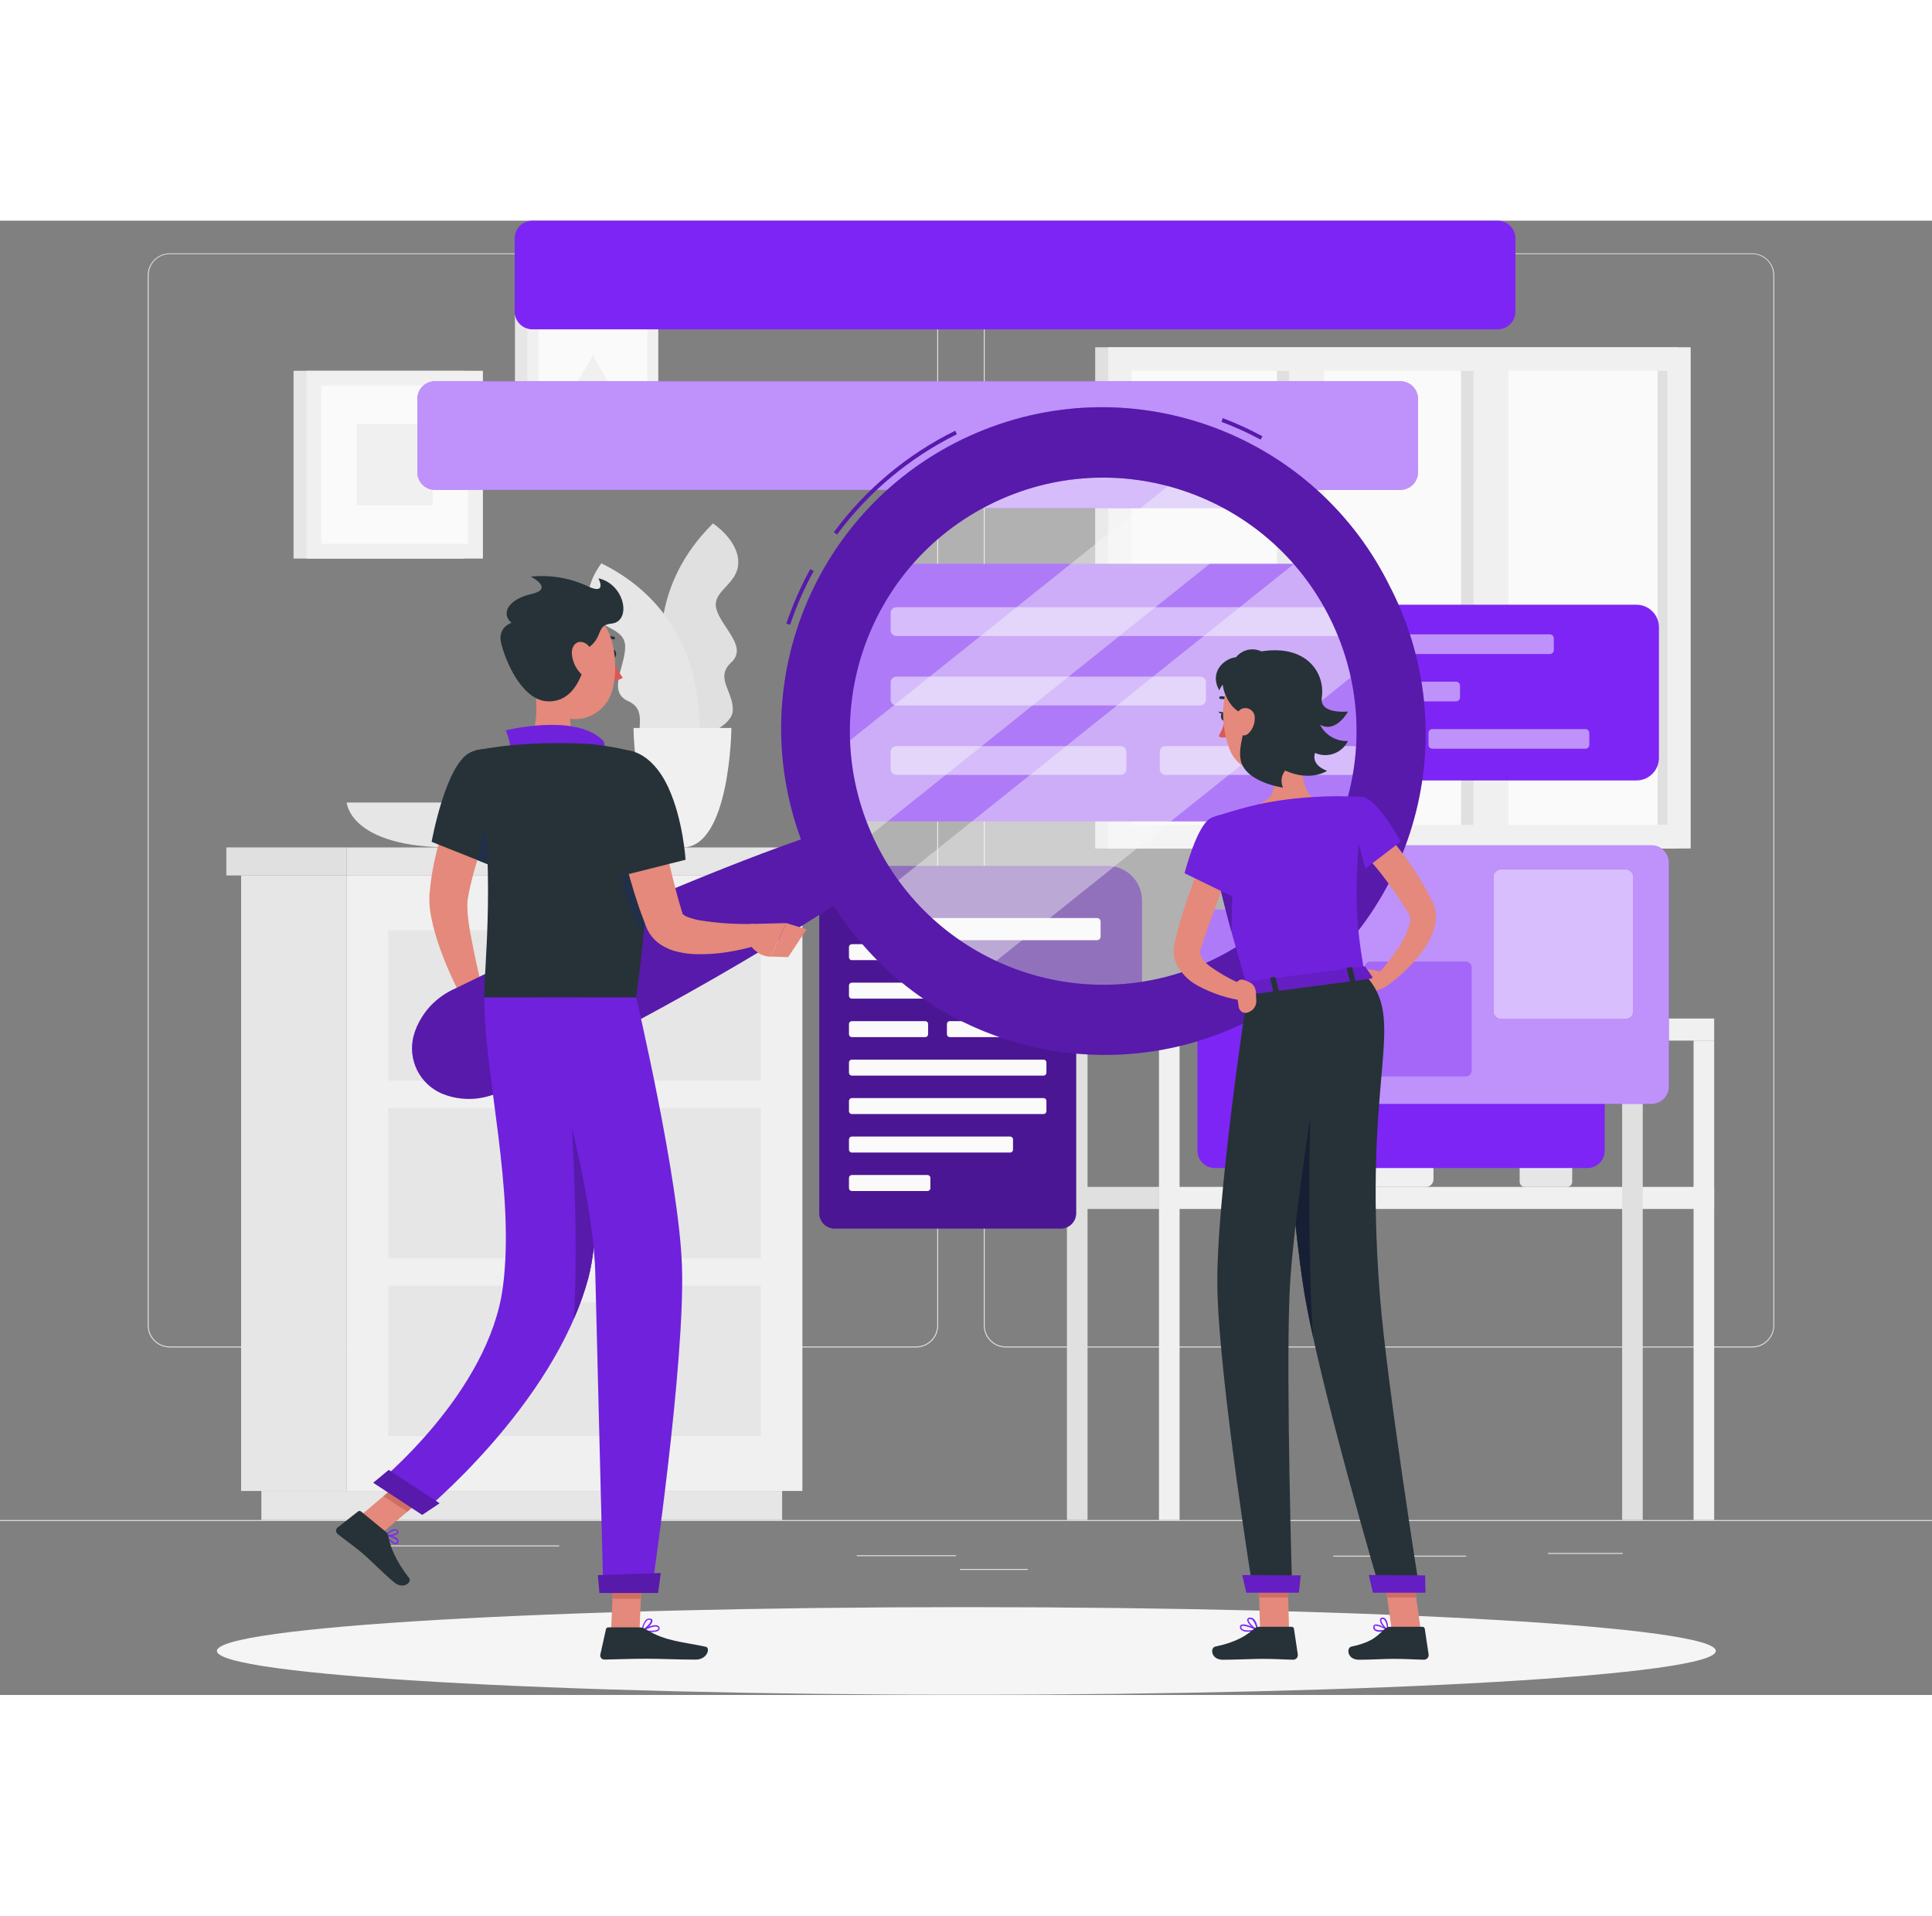 <?xml version="1.0" encoding="UTF-8"?>
<svg xmlns="http://www.w3.org/2000/svg" xmlns:xlink="http://www.w3.org/1999/xlink" width="932px" height="924px" viewBox="0 0 1211 924" version="1.1">
<rect x="0" y="0" width="1211" height="924" fill="#808080" stroke="none"/>
<defs>
<filter id="alpha" filterUnits="objectBoundingBox" x="0%" y="0%" width="100%" height="100%">
  <feColorMatrix type="matrix" in="SourceGraphic" values="0 0 0 0 1 0 0 0 0 1 0 0 0 0 1 0 0 0 1 0"/>
</filter>
<mask id="mask0">
  <g filter="url(#alpha)">
<rect x="0" y="0" width="1211" height="924" style="fill:rgb(0%,0%,0%);fill-opacity:0.502;stroke:none;"/>
  </g>
</mask>
<clipPath id="clip1">
  <rect x="0" y="0" width="1211" height="924"/>
</clipPath>
<g id="surface5" clip-path="url(#clip1)">
<path style=" stroke:none;fill-rule:nonzero;fill:rgb(100%,100%,100%);fill-opacity:1;" d="M 782.816 259.273 L 971.492 259.273 C 972.855 259.273 973.965 260.383 973.965 261.746 L 973.965 269.121 C 973.965 270.484 972.855 271.594 971.492 271.594 L 782.816 271.594 C 781.453 271.594 780.348 270.484 780.348 269.121 L 780.348 261.746 C 780.348 260.383 781.453 259.273 782.816 259.273 Z M 782.816 259.273 "/>
<path style=" stroke:none;fill-rule:nonzero;fill:rgb(100%,100%,100%);fill-opacity:1;" d="M 782.816 288.953 L 912.688 288.953 C 914.055 288.953 915.16 290.059 915.16 291.426 L 915.16 298.797 C 915.16 300.164 914.055 301.27 912.688 301.27 L 782.816 301.27 C 781.453 301.27 780.348 300.164 780.348 298.797 L 780.348 291.426 C 780.348 290.059 781.453 288.953 782.816 288.953 Z M 782.816 288.953 "/>
<path style=" stroke:none;fill-rule:nonzero;fill:rgb(100%,100%,100%);fill-opacity:1;" d="M 782.816 318.633 L 878.672 318.633 C 880.035 318.633 881.141 319.738 881.141 321.105 L 881.141 328.477 C 881.141 329.844 880.035 330.949 878.672 330.949 L 782.816 330.949 C 781.453 330.949 780.348 329.844 780.348 328.477 L 780.348 321.105 C 780.348 319.738 781.453 318.633 782.816 318.633 Z M 782.816 318.633 "/>
<path style=" stroke:none;fill-rule:nonzero;fill:rgb(100%,100%,100%);fill-opacity:1;" d="M 897.883 318.633 L 993.734 318.633 C 995.102 318.633 996.207 319.738 996.207 321.105 L 996.207 328.477 C 996.207 329.844 995.102 330.949 993.734 330.949 L 897.883 330.949 C 896.52 330.949 895.414 329.844 895.414 328.477 L 895.414 321.105 C 895.414 319.738 896.52 318.633 897.883 318.633 Z M 897.883 318.633 "/>
</g>
<mask id="mask1">
  <g filter="url(#alpha)">
<rect x="0" y="0" width="1211" height="924" style="fill:rgb(0%,0%,0%);fill-opacity:0.502;stroke:none;"/>
  </g>
</mask>
<clipPath id="clip2">
  <rect x="0" y="0" width="1211" height="924"/>
</clipPath>
<g id="surface8" clip-path="url(#clip2)">
<path style=" stroke:none;fill-rule:nonzero;fill:rgb(100%,100%,100%);fill-opacity:1;" d="M 561.895 242.254 L 838.5 242.254 C 840.508 242.254 842.133 243.879 842.133 245.887 L 842.133 256.684 C 842.133 258.691 840.508 260.316 838.5 260.316 L 561.895 260.316 C 559.887 260.316 558.262 258.691 558.262 256.684 L 558.262 245.887 C 558.262 243.879 559.887 242.254 561.895 242.254 Z M 561.895 242.254 "/>
<path style=" stroke:none;fill-rule:nonzero;fill:rgb(100%,100%,100%);fill-opacity:1;" d="M 561.895 285.777 L 752.27 285.777 C 754.273 285.777 755.902 287.402 755.902 289.41 L 755.902 300.207 C 755.902 302.215 754.273 303.84 752.27 303.84 L 561.895 303.84 C 559.887 303.84 558.262 302.215 558.262 300.207 L 558.262 289.41 C 558.262 287.402 559.887 285.777 561.895 285.777 Z M 561.895 285.777 "/>
<path style=" stroke:none;fill-rule:nonzero;fill:rgb(100%,100%,100%);fill-opacity:1;" d="M 561.895 329.301 L 702.406 329.301 C 704.41 329.301 706.035 330.926 706.035 332.934 L 706.035 343.734 C 706.035 345.738 704.41 347.363 702.406 347.363 L 561.895 347.363 C 559.887 347.363 558.262 345.738 558.262 343.734 L 558.262 332.934 C 558.262 330.926 559.887 329.301 561.895 329.301 Z M 561.895 329.301 "/>
<path style=" stroke:none;fill-rule:nonzero;fill:rgb(100%,100%,100%);fill-opacity:1;" d="M 730.602 329.301 L 848.41 329.301 C 850.414 329.301 852.039 330.926 852.039 332.934 L 852.039 343.734 C 852.039 345.738 850.414 347.363 848.41 347.363 L 730.602 347.363 C 728.598 347.363 726.969 345.738 726.969 343.734 L 726.969 332.934 C 726.969 330.926 728.598 329.301 730.602 329.301 Z M 730.602 329.301 "/>
</g>
<mask id="mask2">
  <g filter="url(#alpha)">
<rect x="0" y="0" width="1211" height="924" style="fill:rgb(0%,0%,0%);fill-opacity:0.4;stroke:none;"/>
  </g>
</mask>
<clipPath id="clip3">
  <rect x="0" y="0" width="1211" height="924"/>
</clipPath>
<g id="surface11" clip-path="url(#clip3)">
<path style=" stroke:none;fill-rule:nonzero;fill:rgb(0%,0%,0%);fill-opacity:1;" d="M 523.184 405.777 L 664.895 405.777 C 670.234 405.777 674.562 410.109 674.562 415.453 L 674.562 622.035 C 674.562 627.379 670.234 631.711 664.895 631.711 L 523.184 631.711 C 517.84 631.711 513.512 627.379 513.512 622.035 L 513.512 415.453 C 513.512 410.109 517.84 405.777 523.184 405.777 Z M 523.184 405.777 "/>
</g>
<mask id="mask3">
  <g filter="url(#alpha)">
<rect x="0" y="0" width="1211" height="924" style="fill:rgb(0%,0%,0%);fill-opacity:0.4;stroke:none;"/>
  </g>
</mask>
<clipPath id="clip4">
  <rect x="0" y="0" width="1211" height="924"/>
</clipPath>
<g id="surface14" clip-path="url(#clip4)">
<path style=" stroke:none;fill-rule:nonzero;fill:rgb(0%,0%,0%);fill-opacity:1;" d="M 694.164 404.395 L 513.922 404.395 L 593.613 467.852 L 715.801 513.922 L 715.801 426 C 715.773 414.059 706.094 404.395 694.164 404.395 Z M 694.164 404.395 "/>
</g>
<mask id="mask4">
  <g filter="url(#alpha)">
<rect x="0" y="0" width="1211" height="924" style="fill:rgb(0%,0%,0%);fill-opacity:0.502;stroke:none;"/>
  </g>
</mask>
<clipPath id="clip5">
  <rect x="0" y="0" width="1211" height="924"/>
</clipPath>
<g id="surface17" clip-path="url(#clip5)">
<path style=" stroke:none;fill-rule:nonzero;fill:rgb(100%,100%,100%);fill-opacity:1;" d="M 1046.07 402.438 L 1046.07 542.621 C 1046.07 548.664 1041.172 553.562 1035.133 553.562 L 801.703 553.562 C 795.664 553.562 790.766 548.664 790.766 542.621 L 790.766 402.438 C 790.766 396.395 795.664 391.496 801.703 391.496 L 1035.133 391.496 C 1041.172 391.496 1046.07 396.395 1046.07 402.438 Z M 1046.07 402.438 "/>
</g>
<mask id="mask5">
  <g filter="url(#alpha)">
<rect x="0" y="0" width="1211" height="924" style="fill:rgb(0%,0%,0%);fill-opacity:0.702;stroke:none;"/>
  </g>
</mask>
<clipPath id="clip6">
  <rect x="0" y="0" width="1211" height="924"/>
</clipPath>
<g id="surface20" clip-path="url(#clip6)">
<path style=" stroke:none;fill-rule:nonzero;fill:rgb(100%,100%,100%);fill-opacity:1;" d="M 1023.73 411.422 L 1023.73 495.449 C 1023.73 498.137 1021.551 500.316 1018.863 500.316 L 941.004 500.316 C 938.32 500.316 936.141 498.137 936.141 495.449 L 936.141 411.422 C 936.141 408.73 938.32 406.551 941.004 406.551 L 1018.863 406.551 C 1021.551 406.551 1023.73 408.73 1023.73 411.422 Z M 1023.73 411.422 "/>
</g>
<mask id="mask6">
  <g filter="url(#alpha)">
<rect x="0" y="0" width="1211" height="924" style="fill:rgb(0%,0%,0%);fill-opacity:0.302;stroke:none;"/>
  </g>
</mask>
<clipPath id="clip7">
  <rect x="0" y="0" width="1211" height="924"/>
</clipPath>
<g id="surface23" clip-path="url(#clip7)">
<path style=" stroke:none;fill-rule:nonzero;fill:rgb(100%,100%,100%);fill-opacity:1;" d="M 922.43 468.145 L 922.43 532.535 C 922.43 534.602 920.754 536.273 918.691 536.273 L 859.023 536.273 C 856.961 536.273 855.289 534.602 855.289 532.535 L 855.289 468.145 C 855.289 466.078 856.961 464.406 859.023 464.406 L 918.691 464.406 C 920.754 464.406 922.43 466.078 922.43 468.145 Z M 922.43 468.145 "/>
</g>
<mask id="mask7">
  <g filter="url(#alpha)">
<rect x="0" y="0" width="1211" height="924" style="fill:rgb(0%,0%,0%);fill-opacity:0.502;stroke:none;"/>
  </g>
</mask>
<clipPath id="clip8">
  <rect x="0" y="0" width="1211" height="924"/>
</clipPath>
<g id="surface26" clip-path="url(#clip8)">
<path style=" stroke:none;fill-rule:nonzero;fill:rgb(100%,100%,100%);fill-opacity:1;" d="M 888.844 111.75 L 888.844 157.613 C 888.844 163.754 883.867 168.734 877.73 168.734 L 272.695 168.734 C 266.555 168.734 261.578 163.754 261.578 157.613 L 261.578 111.75 C 261.578 105.605 266.555 100.625 272.695 100.625 L 877.73 100.625 C 883.867 100.625 888.844 105.605 888.844 111.75 Z M 888.844 111.75 "/>
</g>
<mask id="mask8">
  <g filter="url(#alpha)">
<rect x="0" y="0" width="1211" height="924" style="fill:rgb(0%,0%,0%);fill-opacity:0.502;stroke:none;"/>
  </g>
</mask>
<clipPath id="clip9">
  <rect x="0" y="0" width="1211" height="924"/>
</clipPath>
<g id="surface29" clip-path="url(#clip9)">
<path style=" stroke:none;fill-rule:nonzero;fill:rgb(100%,100%,100%);fill-opacity:1;" d="M 776.934 156.684 L 776.934 180.133 L 606.723 180.133 L 606.723 156.684 Z M 776.934 156.684 "/>
</g>
<mask id="mask9">
  <g filter="url(#alpha)">
<rect x="0" y="0" width="1211" height="924" style="fill:rgb(0%,0%,0%);fill-opacity:0.4;stroke:none;"/>
  </g>
</mask>
<clipPath id="clip10">
  <rect x="0" y="0" width="1211" height="924"/>
</clipPath>
<g id="surface32" clip-path="url(#clip10)">
<path style=" stroke:none;fill-rule:nonzero;fill:rgb(98.039%,98.039%,98.039%);fill-opacity:1;" d="M 672.141 493.48 C 576.41 482.723 507.516 396.355 518.238 300.555 C 528.961 204.75 615.25 135.781 710.98 146.488 C 806.715 157.199 875.656 243.531 864.98 339.34 C 854.297 435.215 767.934 504.242 672.141 493.48 Z M 672.141 493.48 "/>
</g>
<mask id="mask10">
  <g filter="url(#alpha)">
<rect x="0" y="0" width="1211" height="924" style="fill:rgb(0%,0%,0%);fill-opacity:0.4;stroke:none;"/>
  </g>
</mask>
<clipPath id="clip11">
  <rect x="0" y="0" width="1211" height="924"/>
</clipPath>
<g id="surface35" clip-path="url(#clip11)">
<path style=" stroke:none;fill-rule:nonzero;fill:rgb(98.039%,98.039%,98.039%);fill-opacity:1;" d="M 799.051 182.438 L 533.742 394.574 C 532.629 392.148 531.539 389.727 530.52 387.301 C 523.871 371.469 519.613 354.73 517.898 337.645 L 747.055 154.406 C 765.871 160.688 783.461 170.172 799.051 182.441 Z M 799.051 182.438 "/>
</g>
<mask id="mask11">
  <g filter="url(#alpha)">
<rect x="0" y="0" width="1211" height="924" style="fill:rgb(0%,0%,0%);fill-opacity:0.4;stroke:none;"/>
  </g>
</mask>
<clipPath id="clip12">
  <rect x="0" y="0" width="1211" height="924"/>
</clipPath>
<g id="surface38" clip-path="url(#clip12)">
<path style=" stroke:none;fill-rule:nonzero;fill:rgb(98.039%,98.039%,98.039%);fill-opacity:1;" d="M 860.277 275.375 L 610.84 474.809 C 587.145 462.445 566.609 444.789 550.824 423.211 L 823.184 205.422 C 840.742 225.59 853.434 249.52 860.281 275.375 Z M 860.277 275.375 "/>
</g>
<mask id="mask12">
  <g filter="url(#alpha)">
<rect x="0" y="0" width="1211" height="924" style="fill:rgb(0%,0%,0%);fill-opacity:0.302;stroke:none;"/>
  </g>
</mask>
<clipPath id="clip13">
  <rect x="0" y="0" width="1211" height="924"/>
</clipPath>
<g id="surface41" clip-path="url(#clip13)">
<path style=" stroke:none;fill-rule:nonzero;fill:rgb(0%,0%,0%);fill-opacity:1;" d="M 495.219 253.262 L 492.918 252.488 C 496.902 240.715 501.914 229.316 507.891 218.422 L 510 219.586 C 504.102 230.359 499.156 241.629 495.219 253.266 Z M 524.637 196.672 L 522.68 195.238 C 542.594 168.297 568.652 146.508 598.688 131.688 L 599.777 133.871 C 570.082 148.535 544.32 170.09 524.637 196.738 Z M 790.16 137.199 C 782.242 132.945 774.047 129.227 765.633 126.062 L 766.504 123.781 C 775 127.02 783.27 130.809 791.27 135.129 Z M 790.16 137.199 "/>
</g>
<mask id="mask13">
  <g filter="url(#alpha)">
<rect x="0" y="0" width="1211" height="924" style="fill:rgb(0%,0%,0%);fill-opacity:0.302;stroke:none;"/>
  </g>
</mask>
<clipPath id="clip14">
  <rect x="0" y="0" width="1211" height="924"/>
</clipPath>
<g id="surface44" clip-path="url(#clip14)">
<path style=" stroke:none;fill-rule:nonzero;fill:rgb(0%,0%,0%);fill-opacity:1;" d="M 871.934 230.809 C 825.336 134.082 711.062 91 612.273 132.922 C 513.488 174.844 464.988 286.996 502.074 387.762 C 485.891 393.438 469.898 399.52 454.004 405.801 C 431.082 414.902 408.375 424.406 385.871 434.316 C 363.387 444.281 341 454.441 318.832 465.066 C 307.711 470.277 296.734 475.781 285.66 481.117 C 279.898 483.594 274.68 487.18 270.297 491.668 C 267.926 494.152 265.836 496.895 264.07 499.84 C 261.914 503.324 260.281 507.105 259.227 511.066 C 255.457 525.809 263 541.102 276.984 547.074 C 280.742 548.652 284.711 549.68 288.762 550.129 C 292.184 550.52 295.637 550.52 299.059 550.129 C 305.277 549.375 311.285 547.406 316.746 544.332 C 327.723 538.781 338.77 533.422 349.672 527.723 C 371.48 516.598 393.285 504.98 414.824 493.195 C 436.363 481.41 457.93 469.07 478.961 456.418 C 493.496 447.617 508.18 438.621 522.57 429.211 C 579.957 519.941 698.414 549.605 791.738 496.613 C 885.059 443.625 920.375 326.648 871.98 230.809 Z M 761.789 462.449 C 683.16 501.289 587.957 468.992 549.141 390.309 C 510.324 311.625 542.594 216.352 621.215 177.5 C 699.836 138.648 795.043 170.934 833.871 249.613 C 872.703 328.305 840.43 423.602 761.789 462.449 Z M 761.789 462.449 "/>
</g>
<mask id="mask14">
  <g filter="url(#alpha)">
<rect x="0" y="0" width="1211" height="924" style="fill:rgb(0%,0%,0%);fill-opacity:0.102;stroke:none;"/>
  </g>
</mask>
<clipPath id="clip15">
  <rect x="0" y="0" width="1211" height="924"/>
</clipPath>
<g id="surface47" clip-path="url(#clip15)">
<path style=" stroke:none;fill-rule:nonzero;fill:rgb(0%,0%,0%);fill-opacity:1;" d="M 318.977 334.832 C 321.859 330.344 317.02 319.457 317.02 319.457 C 317.02 319.457 359.855 308.664 377.371 325.227 C 381.008 328.645 376.984 333.688 376.984 333.688 Z M 318.977 334.832 "/>
</g>
<mask id="mask15">
  <g filter="url(#alpha)">
<rect x="0" y="0" width="1211" height="924" style="fill:rgb(0%,0%,0%);fill-opacity:0.102;stroke:none;"/>
  </g>
</mask>
<clipPath id="clip16">
  <rect x="0" y="0" width="1211" height="924"/>
</clipPath>
<g id="surface50" clip-path="url(#clip16)">
<path style=" stroke:none;fill-rule:nonzero;fill:rgb(0%,0%,0%);fill-opacity:1;" d="M 364.988 486.91 C 364.988 486.91 382.336 612.629 368.668 663.016 C 347.008 742.789 264.195 810.125 264.195 810.125 L 236.113 791.695 C 236.113 791.695 306.645 734.836 315.262 668.035 C 323.02 608.07 303.559 535.551 303.559 486.883 Z M 364.988 486.91 "/>
</g>
<mask id="mask16">
  <g filter="url(#alpha)">
<rect x="0" y="0" width="1211" height="924" style="fill:rgb(0%,0%,0%);fill-opacity:0.302;stroke:none;"/>
  </g>
</mask>
<clipPath id="clip17">
  <rect x="0" y="0" width="1211" height="924"/>
</clipPath>
<g id="surface53" clip-path="url(#clip17)">
<path style=" stroke:none;fill-rule:nonzero;fill:rgb(0%,0%,0%);fill-opacity:1;" d="M 372.16 558.777 C 367.543 553.48 362.457 548.613 356.969 544.227 C 359.922 585.035 362.348 645.484 359.656 688.426 C 363.273 680.195 366.285 671.711 368.672 663.039 C 375.332 638.43 374.633 595.93 372.16 558.777 Z M 372.16 558.777 "/>
</g>
<mask id="mask17">
  <g filter="url(#alpha)">
<rect x="0" y="0" width="1211" height="924" style="fill:rgb(0%,0%,0%);fill-opacity:0.302;stroke:none;"/>
  </g>
</mask>
<clipPath id="clip18">
  <rect x="0" y="0" width="1211" height="924"/>
</clipPath>
<g id="surface56" clip-path="url(#clip18)">
<path style=" stroke:none;fill-rule:nonzero;fill:rgb(0%,0%,0%);fill-opacity:1;" d="M 275.512 803.844 C 275.629 803.844 264.629 811.117 264.629 811.117 L 233.957 790.992 L 243.648 782.969 Z M 275.512 803.844 "/>
</g>
<mask id="mask18">
  <g filter="url(#alpha)">
<rect x="0" y="0" width="1211" height="924" style="fill:rgb(0%,0%,0%);fill-opacity:0.102;stroke:none;"/>
  </g>
</mask>
<clipPath id="clip19">
  <rect x="0" y="0" width="1211" height="924"/>
</clipPath>
<g id="surface59" clip-path="url(#clip19)">
<path style=" stroke:none;fill-rule:nonzero;fill:rgb(0%,0%,0%);fill-opacity:1;" d="M 398.762 486.91 C 398.762 486.91 425.559 600.629 427.449 654.965 C 429.582 715.875 408.332 859.562 408.332 859.562 L 378.168 859.562 C 378.168 859.562 374.461 714.758 373.129 659.281 C 371.652 598.785 336.18 486.91 336.18 486.91 Z M 398.762 486.91 "/>
</g>
<mask id="mask19">
  <g filter="url(#alpha)">
<rect x="0" y="0" width="1211" height="924" style="fill:rgb(0%,0%,0%);fill-opacity:0.302;stroke:none;"/>
  </g>
</mask>
<clipPath id="clip20">
  <rect x="0" y="0" width="1211" height="924"/>
</clipPath>
<g id="surface62" clip-path="url(#clip20)">
<path style=" stroke:none;fill-rule:nonzero;fill:rgb(0%,0%,0%);fill-opacity:1;" d="M 414.125 847.562 C 414.273 847.562 412.43 860.07 412.43 860.07 L 375.746 860.07 L 374.75 848.895 Z M 414.125 847.562 "/>
</g>
<mask id="mask20">
  <g filter="url(#alpha)">
<rect x="0" y="0" width="1211" height="924" style="fill:rgb(0%,0%,0%);fill-opacity:0.2;stroke:none;"/>
  </g>
</mask>
<clipPath id="clip21">
  <rect x="0" y="0" width="1211" height="924"/>
</clipPath>
<g id="surface65" clip-path="url(#clip21)">
<path style=" stroke:none;fill-rule:nonzero;fill:rgb(0%,0%,0%);fill-opacity:1;" d="M 893.5 859.879 L 860.57 859.879 L 858.004 848.82 L 893.254 849.062 Z M 893.5 859.879 "/>
</g>
<mask id="mask21">
  <g filter="url(#alpha)">
<rect x="0" y="0" width="1211" height="924" style="fill:rgb(0%,0%,0%);fill-opacity:0.102;stroke:none;"/>
  </g>
</mask>
<clipPath id="clip22">
  <rect x="0" y="0" width="1211" height="924"/>
</clipPath>
<g id="surface68" clip-path="url(#clip22)">
<path style=" stroke:none;fill-rule:nonzero;fill:rgb(0%,0%,0%);fill-opacity:1;" d="M 854.078 361.281 C 863.551 362.203 877.945 389.145 877.945 389.145 L 854.027 407.496 C 854.027 407.496 834.234 390.113 836.586 380.34 C 839.031 370.184 844.992 360.434 854.078 361.281 Z M 854.078 361.281 "/>
</g>
<mask id="mask22">
  <g filter="url(#alpha)">
<rect x="0" y="0" width="1211" height="924" style="fill:rgb(0%,0%,0%);fill-opacity:0.302;stroke:none;"/>
  </g>
</mask>
<clipPath id="clip23">
  <rect x="0" y="0" width="1211" height="924"/>
</clipPath>
<g id="surface71" clip-path="url(#clip23)">
<path style=" stroke:none;fill-rule:nonzero;fill:rgb(0%,0%,0%);fill-opacity:1;" d="M 846.93 372.871 C 844.516 372.223 842.016 371.941 839.516 372.047 C 838.242 374.699 837.262 377.477 836.586 380.34 C 834.16 390.035 854.027 407.496 854.027 407.496 L 855.797 406.137 Z M 846.93 372.871 "/>
</g>
<mask id="mask23">
  <g filter="url(#alpha)">
<rect x="0" y="0" width="1211" height="924" style="fill:rgb(0%,0%,0%);fill-opacity:0.102;stroke:none;"/>
  </g>
</mask>
<clipPath id="clip24">
  <rect x="0" y="0" width="1211" height="924"/>
</clipPath>
<g id="surface74" clip-path="url(#clip24)">
<path style=" stroke:none;fill-rule:nonzero;fill:rgb(0%,0%,0%);fill-opacity:1;" d="M 759.469 374.207 C 759.469 374.207 751.281 378.352 782.293 481.816 L 855.418 472.262 C 850.281 442.633 847.855 424.277 854.082 361.281 C 843.598 360.531 833.07 360.531 822.586 361.281 C 811.422 361.934 800.32 363.395 789.367 365.652 C 775.332 368.777 759.469 374.207 759.469 374.207 Z M 759.469 374.207 "/>
</g>
<mask id="mask24">
  <g filter="url(#alpha)">
<rect x="0" y="0" width="1211" height="924" style="fill:rgb(0%,0%,0%);fill-opacity:0.2;stroke:none;"/>
  </g>
</mask>
<clipPath id="clip25">
  <rect x="0" y="0" width="1211" height="924"/>
</clipPath>
<g id="surface77" clip-path="url(#clip25)">
<path style=" stroke:none;fill-rule:nonzero;fill:rgb(0%,0%,0%);fill-opacity:1;" d="M 855.945 467.816 L 860.137 473.906 C 860.449 474.391 859.918 474.973 859.094 475.094 L 782.41 485.133 C 781.754 485.133 781.148 484.961 781.055 484.551 L 779.547 478.074 C 779.426 477.637 779.957 477.172 780.684 477.082 L 854.73 467.383 C 855.18 467.312 855.633 467.477 855.934 467.82 Z M 855.945 467.816 "/>
</g>
<mask id="mask25">
  <g filter="url(#alpha)">
<rect x="0" y="0" width="1211" height="924" style="fill:rgb(0%,0%,0%);fill-opacity:0.302;stroke:none;"/>
  </g>
</mask>
<clipPath id="clip26">
  <rect x="0" y="0" width="1211" height="924"/>
</clipPath>
<g id="surface80" clip-path="url(#clip26)">
<path style=" stroke:none;fill-rule:nonzero;fill:rgb(0%,0%,0%);fill-opacity:1;" d="M 762.879 409.316 C 764.891 418.676 767.723 430.531 771.867 445.543 L 772.773 407.496 Z M 762.879 409.316 "/>
</g>
<mask id="mask26">
  <g filter="url(#alpha)">
<rect x="0" y="0" width="1211" height="924" style="fill:rgb(0%,0%,0%);fill-opacity:0.102;stroke:none;"/>
  </g>
</mask>
<clipPath id="clip27">
  <rect x="0" y="0" width="1211" height="924"/>
</clipPath>
<g id="surface83" clip-path="url(#clip27)">
<path style=" stroke:none;fill-rule:nonzero;fill:rgb(0%,0%,0%);fill-opacity:1;" d="M 759.461 374.207 C 750.379 377.867 742.504 408.977 742.504 408.977 L 773.758 424.199 C 773.758 424.199 788.855 386.156 782.094 378.738 C 775.332 371.32 769.93 370.012 759.461 374.207 Z M 759.461 374.207 "/>
</g>
<mask id="mask27">
  <g filter="url(#alpha)">
<rect x="0" y="0" width="1211" height="924" style="fill:rgb(0%,0%,0%);fill-opacity:0.2;stroke:none;"/>
  </g>
</mask>
<clipPath id="clip28">
  <rect x="0" y="0" width="1211" height="924"/>
</clipPath>
<g id="surface86" clip-path="url(#clip28)">
<path style=" stroke:none;fill-rule:nonzero;fill:rgb(0%,0%,0%);fill-opacity:1;" d="M 814.148 859.879 L 781.219 859.879 L 778.652 848.82 L 815.309 849.062 Z M 814.148 859.879 "/>
</g>
</defs>
<g id="surface1">
<path style=" stroke:none;fill-rule:nonzero;fill:rgb(87.843%,87.843%,87.843%);fill-opacity:1;" d="M 0 814.344 L 1211.457 814.344 L 1211.457 814.949 L 0 814.949 Z M 0 814.344 "/>
<path style=" stroke:none;fill-rule:nonzero;fill:rgb(87.843%,87.843%,87.843%);fill-opacity:1;" d="M 835.734 836.699 L 919.086 836.699 L 919.086 837.305 L 835.734 837.305 Z M 835.734 836.699 "/>
<path style=" stroke:none;fill-rule:nonzero;fill:rgb(87.843%,87.843%,87.843%);fill-opacity:1;" d="M 970.23 834.977 L 1017.141 834.977 L 1017.141 835.582 L 970.23 835.582 Z M 970.23 834.977 "/>
<path style=" stroke:none;fill-rule:nonzero;fill:rgb(87.843%,87.843%,87.843%);fill-opacity:1;" d="M 537.062 836.406 L 599.285 836.406 L 599.285 837.012 L 537.062 837.012 Z M 537.062 836.406 "/>
<path style=" stroke:none;fill-rule:nonzero;fill:rgb(87.843%,87.843%,87.843%);fill-opacity:1;" d="M 601.73 845.016 L 644.227 845.016 L 644.227 845.621 L 601.73 845.621 Z M 601.73 845.016 "/>
<path style=" stroke:none;fill-rule:nonzero;fill:rgb(87.843%,87.843%,87.843%);fill-opacity:1;" d="M 222.133 830.273 L 350.523 830.273 L 350.523 830.879 L 222.133 830.879 Z M 222.133 830.273 "/>
<path style=" stroke:none;fill-rule:nonzero;fill:rgb(87.843%,87.843%,87.843%);fill-opacity:1;" d="M 574.23 706.199 L 106.391 706.199 C 98.758 706.188 92.578 699.992 92.578 692.355 L 92.578 34.207 C 92.648 26.621 98.809 20.504 106.391 20.488 L 574.23 20.488 C 581.871 20.488 588.066 26.688 588.066 34.336 L 588.066 692.355 C 588.066 700 581.871 706.199 574.23 706.199 Z M 106.391 20.977 C 99.098 20.988 93.188 26.906 93.184 34.207 L 93.184 692.355 C 93.184 699.656 99.094 705.582 106.391 705.594 L 574.23 705.594 C 581.531 705.578 587.445 699.66 587.461 692.355 L 587.461 34.207 C 587.445 26.898 581.531 20.98 574.23 20.969 Z M 106.391 20.977 "/>
<path style=" stroke:none;fill-rule:nonzero;fill:rgb(87.843%,87.843%,87.843%);fill-opacity:1;" d="M 1098.332 706.199 L 630.465 706.199 C 622.832 706.188 616.645 699.996 616.633 692.355 L 616.633 34.207 C 616.715 26.613 622.879 20.5 630.465 20.488 L 1098.332 20.488 C 1105.902 20.516 1112.047 26.629 1112.117 34.207 L 1112.117 692.355 C 1112.117 699.98 1105.953 706.172 1098.332 706.199 Z M 630.465 20.977 C 623.168 20.988 617.25 26.902 617.234 34.207 L 617.234 692.355 C 617.246 699.66 623.164 705.578 630.461 705.594 L 1098.332 705.594 C 1105.629 705.578 1111.547 699.66 1111.559 692.355 L 1111.559 34.207 C 1111.547 26.898 1105.629 20.98 1098.332 20.969 Z M 630.465 20.977 "/>
<path style=" stroke:none;fill-rule:nonzero;fill:rgb(87.843%,87.843%,87.843%);fill-opacity:1;" d="M 686.484 79.336 L 1051.617 79.336 L 1051.617 393.484 L 686.484 393.484 Z M 686.484 79.336 "/>
<path style=" stroke:none;fill-rule:nonzero;fill:rgb(94.118%,94.118%,94.118%);fill-opacity:1;" d="M 694.602 79.336 L 1059.734 79.336 L 1059.734 393.484 L 694.602 393.484 Z M 694.602 79.336 "/>
<path style=" stroke:none;fill-rule:nonzero;fill:rgb(98.039%,98.039%,98.039%);fill-opacity:1;" d="M 1045.172 94.078 L 1045.172 378.742 L 709.164 378.742 L 709.164 94.078 Z M 1045.172 94.078 "/>
<path style=" stroke:none;fill-rule:nonzero;fill:rgb(87.843%,87.843%,87.843%);fill-opacity:1;" d="M 937.789 94.078 L 937.789 378.742 L 915.836 378.742 L 915.836 94.078 Z M 937.789 94.078 "/>
<path style=" stroke:none;fill-rule:nonzero;fill:rgb(87.843%,87.843%,87.843%);fill-opacity:1;" d="M 822.312 94.078 L 822.312 378.742 L 800.359 378.742 L 800.359 94.078 Z M 822.312 94.078 "/>
<path style=" stroke:none;fill-rule:nonzero;fill:rgb(94.118%,94.118%,94.118%);fill-opacity:1;" d="M 945.52 83.094 L 945.52 388.078 L 923.566 388.078 L 923.566 83.094 Z M 945.52 83.094 "/>
<path style=" stroke:none;fill-rule:nonzero;fill:rgb(94.118%,94.118%,94.118%);fill-opacity:1;" d="M 830.016 83.121 L 830.016 388.102 L 808.066 388.102 L 808.066 83.121 Z M 830.016 83.121 "/>
<path style=" stroke:none;fill-rule:nonzero;fill:rgb(87.843%,87.843%,87.843%);fill-opacity:1;" d="M 1045.172 94.055 L 1045.172 378.715 L 1039.043 378.715 L 1039.043 94.055 Z M 1045.172 94.055 "/>
<path style=" stroke:none;fill-rule:nonzero;fill:rgb(87.843%,87.843%,87.843%);fill-opacity:1;" d="M 429.68 327.434 C 429.68 327.434 385.246 250.84 446.906 189.758 C 446.906 189.758 462.992 200.258 462.75 214.371 C 462.508 228.48 445.5 232.047 449.16 243.832 C 452.816 255.613 468.832 267.133 458.316 276.879 C 447.805 286.625 460.016 295.258 459.312 307.188 C 458.609 319.121 429.68 327.434 429.68 327.434 Z M 429.68 327.434 "/>
<path style=" stroke:none;fill-rule:nonzero;fill:rgb(90.196%,90.196%,90.196%);fill-opacity:1;" d="M 436.656 339.969 C 436.656 339.969 454.684 253.215 376.957 214.758 C 376.957 214.758 364.988 229.793 369.688 243.098 C 374.391 256.402 391.617 254.418 391.859 266.762 C 392.102 279.105 380.543 295.102 393.578 301.023 C 406.613 306.949 397.77 319.016 402.203 330.113 C 406.637 341.215 436.656 339.969 436.656 339.969 Z M 436.656 339.969 "/>
<path style=" stroke:none;fill-rule:nonzero;fill:rgb(94.118%,94.118%,94.118%);fill-opacity:1;" d="M 397.094 317.93 C 397.094 317.93 397.867 392.828 427.789 392.828 C 457.711 392.828 458.465 317.93 458.465 317.93 Z M 397.094 317.93 "/>
<path style=" stroke:none;fill-rule:nonzero;fill:rgb(90.196%,90.196%,90.196%);fill-opacity:1;" d="M 217.312 364.656 C 217.312 364.656 218.984 392.828 282.875 392.828 C 346.77 392.828 348.465 364.656 348.465 364.656 Z M 217.312 364.656 "/>
<path style=" stroke:none;fill-rule:nonzero;fill:rgb(94.118%,94.118%,94.118%);fill-opacity:1;" d="M 854.301 534.531 L 893.785 534.531 C 896.395 534.531 898.516 536.648 898.516 539.262 L 898.516 600.84 C 898.516 603.457 896.395 605.574 893.785 605.574 L 854.301 605.574 C 851.688 605.574 849.57 603.457 849.57 600.84 L 849.57 539.262 C 849.57 536.648 851.688 534.531 854.301 534.531 Z M 854.301 534.531 "/>
<path style=" stroke:none;fill-rule:nonzero;fill:rgb(90.196%,90.196%,90.196%);fill-opacity:1;" d="M 955.723 557.758 L 982.293 557.758 C 984.051 557.758 985.473 559.184 985.473 560.938 L 985.473 602.395 C 985.473 604.148 984.051 605.574 982.293 605.574 L 955.723 605.574 C 953.969 605.574 952.543 604.148 952.543 602.395 L 952.543 560.938 C 952.543 559.184 953.969 557.758 955.723 557.758 Z M 955.723 557.758 "/>
<path style=" stroke:none;fill-rule:nonzero;fill:rgb(94.118%,94.118%,94.118%);fill-opacity:1;" d="M 953.613 553.129 L 984.402 553.129 C 984.992 553.129 985.473 553.605 985.473 554.199 L 985.473 557.441 C 985.473 558.031 984.992 558.512 984.402 558.512 L 953.613 558.512 C 953.023 558.512 952.543 558.031 952.543 557.441 L 952.543 554.199 C 952.543 553.605 953.023 553.129 953.613 553.129 Z M 953.613 553.129 "/>
<path style=" stroke:none;fill-rule:nonzero;fill:rgb(90.196%,90.196%,90.196%);fill-opacity:1;" d="M 771.504 566.051 C 771.504 566.051 772.711 605.574 818.969 605.574 C 865.23 605.574 866.457 566.051 866.457 566.051 Z M 771.504 566.051 "/>
<path style=" stroke:none;fill-rule:nonzero;fill:rgb(87.843%,87.843%,87.843%);fill-opacity:1;" d="M 726.465 513.848 L 656.465 513.848 L 656.465 500.027 L 726.465 500.027 Z M 726.465 513.848 "/>
<path style=" stroke:none;fill-rule:nonzero;fill:rgb(94.118%,94.118%,94.118%);fill-opacity:1;" d="M 726.465 500.051 L 1074.465 500.051 L 1074.465 513.871 L 726.465 513.871 Z M 726.465 500.051 "/>
<path style=" stroke:none;fill-rule:nonzero;fill:rgb(87.843%,87.843%,87.843%);fill-opacity:1;" d="M 726.465 619.395 L 656.465 619.395 L 656.465 605.574 L 726.465 605.574 Z M 726.465 619.395 "/>
<path style=" stroke:none;fill-rule:nonzero;fill:rgb(94.118%,94.118%,94.118%);fill-opacity:1;" d="M 726.465 605.574 L 1074.465 605.574 L 1074.465 619.395 L 726.465 619.395 Z M 726.465 605.574 "/>
<path style=" stroke:none;fill-rule:nonzero;fill:rgb(87.843%,87.843%,87.843%);fill-opacity:1;" d="M 668.773 513.848 L 681.688 513.848 L 681.688 814.316 L 668.773 814.316 Z M 668.773 513.848 "/>
<path style=" stroke:none;fill-rule:nonzero;fill:rgb(94.118%,94.118%,94.118%);fill-opacity:1;" d="M 726.465 513.848 L 739.379 513.848 L 739.379 814.316 L 726.465 814.316 Z M 726.465 513.848 "/>
<path style=" stroke:none;fill-rule:nonzero;fill:rgb(87.843%,87.843%,87.843%);fill-opacity:1;" d="M 1016.777 513.848 L 1029.691 513.848 L 1029.691 814.316 L 1016.777 814.316 Z M 1016.777 513.848 "/>
<path style=" stroke:none;fill-rule:nonzero;fill:rgb(94.118%,94.118%,94.118%);fill-opacity:1;" d="M 1061.551 513.848 L 1074.465 513.848 L 1074.465 814.316 L 1061.551 814.316 Z M 1061.551 513.848 "/>
<path style=" stroke:none;fill-rule:nonzero;fill:rgb(90.196%,90.196%,90.196%);fill-opacity:1;" d="M 151.117 410.41 L 217.312 410.41 L 217.312 796.156 L 151.117 796.156 Z M 151.117 410.41 "/>
<path style=" stroke:none;fill-rule:nonzero;fill:rgb(90.196%,90.196%,90.196%);fill-opacity:1;" d="M 163.836 796.133 L 490.254 796.133 L 490.254 814.344 L 163.836 814.344 Z M 163.836 796.133 "/>
<path style=" stroke:none;fill-rule:nonzero;fill:rgb(94.118%,94.118%,94.118%);fill-opacity:1;" d="M 502.949 796.133 L 217.312 796.133 L 217.312 410.383 L 502.949 410.383 Z M 502.949 796.133 "/>
<path style=" stroke:none;fill-rule:nonzero;fill:rgb(90.196%,90.196%,90.196%);fill-opacity:1;" d="M 476.926 650.383 L 243.332 650.383 L 243.332 556.16 L 476.926 556.16 Z M 476.926 650.383 "/>
<path style=" stroke:none;fill-rule:nonzero;fill:rgb(90.196%,90.196%,90.196%);fill-opacity:1;" d="M 476.926 761.773 L 243.332 761.773 L 243.332 667.551 L 476.926 667.551 Z M 476.926 761.773 "/>
<path style=" stroke:none;fill-rule:nonzero;fill:rgb(94.118%,94.118%,94.118%);fill-opacity:1;" d="M 386.355 566.488 L 333.902 566.488 C 330.348 566.469 327.473 563.594 327.457 560.039 C 327.457 556.469 330.336 553.574 333.902 553.555 L 386.355 553.555 C 389.922 553.574 392.801 556.469 392.801 560.039 C 392.785 563.594 389.91 566.469 386.355 566.488 Z M 386.355 566.488 "/>
<path style=" stroke:none;fill-rule:nonzero;fill:rgb(90.196%,90.196%,90.196%);fill-opacity:1;" d="M 476.926 538.965 L 243.332 538.965 L 243.332 444.742 L 476.926 444.742 Z M 476.926 538.965 "/>
<path style=" stroke:none;fill-rule:nonzero;fill:rgb(94.118%,94.118%,94.118%);fill-opacity:1;" d="M 386.355 455.098 L 333.902 455.098 C 330.34 455.078 327.461 452.188 327.457 448.621 C 327.473 445.066 330.348 442.191 333.902 442.172 L 386.355 442.172 C 389.91 442.191 392.785 445.066 392.801 448.621 C 392.797 452.188 389.918 455.078 386.355 455.098 Z M 386.355 455.098 "/>
<path style=" stroke:none;fill-rule:nonzero;fill:rgb(94.118%,94.118%,94.118%);fill-opacity:1;" d="M 386.355 677.879 L 333.902 677.879 C 330.348 677.863 327.473 674.984 327.457 671.43 C 327.461 667.867 330.34 664.973 333.902 664.957 L 386.355 664.957 C 389.918 664.973 392.797 667.867 392.801 671.43 C 392.785 674.984 389.91 677.863 386.355 677.879 Z M 386.355 677.879 "/>
<path style=" stroke:none;fill-rule:nonzero;fill:rgb(90.196%,90.196%,90.196%);fill-opacity:1;" d="M 217.312 392.828 L 511.77 392.828 L 511.77 410.41 L 217.312 410.41 Z M 217.312 392.828 "/>
<path style=" stroke:none;fill-rule:nonzero;fill:rgb(87.843%,87.843%,87.843%);fill-opacity:1;" d="M 217.312 410.383 L 141.863 410.383 L 141.863 392.805 L 217.312 392.805 Z M 217.312 410.383 "/>
<path style=" stroke:none;fill-rule:nonzero;fill:rgb(90.196%,90.196%,90.196%);fill-opacity:1;" d="M 183.996 94.078 L 291.09 94.078 L 291.09 211.773 L 183.996 211.773 Z M 183.996 94.078 "/>
<path style=" stroke:none;fill-rule:nonzero;fill:rgb(94.118%,94.118%,94.118%);fill-opacity:1;" d="M 192.062 94.078 L 302.695 94.078 L 302.695 211.773 L 192.062 211.773 Z M 192.062 94.078 "/>
<path style=" stroke:none;fill-rule:nonzero;fill:rgb(98.039%,98.039%,98.039%);fill-opacity:1;" d="M 293.414 103.34 L 293.414 202.488 L 201.32 202.488 L 201.32 103.34 Z M 293.414 103.34 "/>
<path style=" stroke:none;fill-rule:nonzero;fill:rgb(94.118%,94.118%,94.118%);fill-opacity:1;" d="M 271.102 127.371 L 271.102 178.457 L 223.66 178.457 L 223.66 127.371 Z M 271.102 127.371 "/>
<path style=" stroke:none;fill-rule:nonzero;fill:rgb(90.196%,90.196%,90.196%);fill-opacity:1;" d="M 322.781 59.332 L 403.996 59.332 L 403.996 146.648 L 322.781 146.648 Z M 322.781 59.332 "/>
<path style=" stroke:none;fill-rule:nonzero;fill:rgb(94.118%,94.118%,94.118%);fill-opacity:1;" d="M 330.559 59.332 L 412.621 59.332 L 412.621 146.648 L 330.559 146.648 Z M 330.559 59.332 "/>
<path style=" stroke:none;fill-rule:nonzero;fill:rgb(98.039%,98.039%,98.039%);fill-opacity:1;" d="M 405.742 66.219 L 405.742 139.762 L 337.438 139.762 L 337.438 66.219 Z M 405.742 66.219 "/>
<path style=" stroke:none;fill-rule:nonzero;fill:rgb(94.118%,94.118%,94.118%);fill-opacity:1;" d="M 371.578 84.383 L 352.902 116.773 L 390.254 116.773 Z M 371.578 84.383 "/>
<path style=" stroke:none;fill-rule:nonzero;fill:rgb(96.078%,96.078%,96.078%);fill-opacity:1;" d="M 1075.508 896.395 C 1075.508 881.234 865.18 868.945 605.73 868.945 C 346.277 868.945 135.949 881.234 135.949 896.395 C 135.949 911.551 346.277 923.84 605.73 923.84 C 865.18 923.84 1075.508 911.551 1075.508 896.395 Z M 1075.508 896.395 "/>
<path style=" stroke:none;fill-rule:nonzero;fill:rgb(49.02%,14.51%,96.078%);fill-opacity:1;" d="M 770.863 240.703 L 1025.73 240.703 C 1033.523 240.703 1039.844 247.023 1039.844 254.824 L 1039.844 336.707 C 1039.844 344.508 1033.523 350.832 1025.73 350.832 L 770.863 350.832 C 763.066 350.832 756.75 344.508 756.75 336.707 L 756.75 254.824 C 756.75 247.023 763.066 240.703 770.863 240.703 Z M 770.863 240.703 "/>
<path style=" stroke:none;fill-rule:nonzero;fill:rgb(49.02%,14.51%,96.078%);fill-opacity:1;" d="M 782.816 259.273 L 971.492 259.273 C 972.855 259.273 973.965 260.383 973.965 261.746 L 973.965 269.121 C 973.965 270.484 972.855 271.594 971.492 271.594 L 782.816 271.594 C 781.453 271.594 780.348 270.484 780.348 269.121 L 780.348 261.746 C 780.348 260.383 781.453 259.273 782.816 259.273 Z M 782.816 259.273 "/>
<path style=" stroke:none;fill-rule:nonzero;fill:rgb(49.02%,14.51%,96.078%);fill-opacity:1;" d="M 782.816 288.953 L 912.688 288.953 C 914.055 288.953 915.16 290.062 915.16 291.426 L 915.16 298.801 C 915.16 300.164 914.055 301.273 912.688 301.273 L 782.816 301.273 C 781.453 301.273 780.348 300.164 780.348 298.801 L 780.348 291.426 C 780.348 290.062 781.453 288.953 782.816 288.953 Z M 782.816 288.953 "/>
<path style=" stroke:none;fill-rule:nonzero;fill:rgb(49.02%,14.51%,96.078%);fill-opacity:1;" d="M 782.816 318.633 L 878.672 318.633 C 880.035 318.633 881.141 319.738 881.141 321.105 L 881.141 328.477 C 881.141 329.844 880.035 330.949 878.672 330.949 L 782.816 330.949 C 781.453 330.949 780.348 329.844 780.348 328.477 L 780.348 321.105 C 780.348 319.738 781.453 318.633 782.816 318.633 Z M 782.816 318.633 "/>
<path style=" stroke:none;fill-rule:nonzero;fill:rgb(49.02%,14.51%,96.078%);fill-opacity:1;" d="M 897.883 318.633 L 993.734 318.633 C 995.102 318.633 996.207 319.738 996.207 321.105 L 996.207 328.477 C 996.207 329.844 995.102 330.949 993.734 330.949 L 897.883 330.949 C 896.52 330.949 895.414 329.844 895.414 328.477 L 895.414 321.105 C 895.414 319.738 896.52 318.633 897.883 318.633 Z M 897.883 318.633 "/>
<use xlink:href="#surface5" mask="url(#mask0)"/>
<path style=" stroke:none;fill-rule:nonzero;fill:rgb(49.02%,14.51%,96.078%);fill-opacity:1;" d="M 544.359 215.023 L 839.344 215.023 C 850.773 215.023 860.039 224.297 860.039 235.734 L 860.039 355.797 C 860.039 367.238 850.773 376.508 839.344 376.508 L 544.359 376.508 C 532.93 376.508 523.664 367.238 523.664 355.797 L 523.664 235.734 C 523.664 224.297 532.93 215.023 544.359 215.023 Z M 544.359 215.023 "/>
<path style=" stroke:none;fill-rule:nonzero;fill:rgb(49.02%,14.51%,96.078%);fill-opacity:1;" d="M 561.895 242.254 L 838.5 242.254 C 840.508 242.254 842.133 243.879 842.133 245.887 L 842.133 256.684 C 842.133 258.691 840.508 260.316 838.5 260.316 L 561.895 260.316 C 559.887 260.316 558.262 258.691 558.262 256.684 L 558.262 245.887 C 558.262 243.879 559.887 242.254 561.895 242.254 Z M 561.895 242.254 "/>
<path style=" stroke:none;fill-rule:nonzero;fill:rgb(49.02%,14.51%,96.078%);fill-opacity:1;" d="M 561.895 285.777 L 752.27 285.777 C 754.273 285.777 755.902 287.402 755.902 289.41 L 755.902 300.207 C 755.902 302.215 754.273 303.84 752.27 303.84 L 561.895 303.84 C 559.887 303.84 558.262 302.215 558.262 300.207 L 558.262 289.41 C 558.262 287.402 559.887 285.777 561.895 285.777 Z M 561.895 285.777 "/>
<path style=" stroke:none;fill-rule:nonzero;fill:rgb(49.02%,14.51%,96.078%);fill-opacity:1;" d="M 561.895 329.301 L 702.406 329.301 C 704.41 329.301 706.035 330.926 706.035 332.934 L 706.035 343.734 C 706.035 345.738 704.41 347.363 702.406 347.363 L 561.895 347.363 C 559.887 347.363 558.262 345.738 558.262 343.734 L 558.262 332.934 C 558.262 330.926 559.887 329.301 561.895 329.301 Z M 561.895 329.301 "/>
<path style=" stroke:none;fill-rule:nonzero;fill:rgb(49.02%,14.51%,96.078%);fill-opacity:1;" d="M 730.602 329.301 L 848.41 329.301 C 850.414 329.301 852.039 330.926 852.039 332.934 L 852.039 343.734 C 852.039 345.738 850.414 347.363 848.41 347.363 L 730.602 347.363 C 728.598 347.363 726.969 345.738 726.969 343.734 L 726.969 332.934 C 726.969 330.926 728.598 329.301 730.602 329.301 Z M 730.602 329.301 "/>
<use xlink:href="#surface8" mask="url(#mask1)"/>
<path style=" stroke:none;fill-rule:nonzero;fill:rgb(49.02%,14.51%,96.078%);fill-opacity:1;" d="M 523.184 405.777 L 664.895 405.777 C 670.234 405.777 674.562 410.109 674.562 415.453 L 674.562 622.035 C 674.562 627.379 670.234 631.711 664.895 631.711 L 523.184 631.711 C 517.84 631.711 513.512 627.379 513.512 622.035 L 513.512 415.453 C 513.512 410.109 517.84 405.777 523.184 405.777 Z M 523.184 405.777 "/>
<use xlink:href="#surface11" mask="url(#mask2)"/>
<path style=" stroke:none;fill-rule:nonzero;fill:rgb(98.039%,98.039%,98.039%);fill-opacity:1;" d="M 533.922 429.344 L 654.129 429.344 C 655.113 429.344 655.906 430.141 655.906 431.125 L 655.906 437.582 C 655.906 438.562 655.113 439.359 654.129 439.359 L 533.922 439.359 C 532.941 439.359 532.145 438.562 532.145 437.582 L 532.145 431.125 C 532.145 430.141 532.941 429.344 533.922 429.344 Z M 533.922 429.344 "/>
<path style=" stroke:none;fill-rule:nonzero;fill:rgb(98.039%,98.039%,98.039%);fill-opacity:1;" d="M 533.922 453.449 L 616.551 453.449 C 617.531 453.449 618.328 454.242 618.328 455.227 L 618.328 461.684 C 618.328 462.664 617.531 463.461 616.551 463.461 L 533.922 463.461 C 532.941 463.461 532.145 462.664 532.145 461.684 L 532.145 455.227 C 532.145 454.242 532.941 453.449 533.922 453.449 Z M 533.922 453.449 "/>
<path style=" stroke:none;fill-rule:nonzero;fill:rgb(98.039%,98.039%,98.039%);fill-opacity:1;" d="M 533.922 477.574 L 654.129 477.574 C 655.113 477.574 655.906 478.367 655.906 479.352 L 655.906 485.809 C 655.906 486.789 655.113 487.586 654.129 487.586 L 533.922 487.586 C 532.941 487.586 532.145 486.789 532.145 485.809 L 532.145 479.352 C 532.145 478.367 532.941 477.574 533.922 477.574 Z M 533.922 477.574 "/>
<path style=" stroke:none;fill-rule:nonzero;fill:rgb(98.039%,98.039%,98.039%);fill-opacity:1;" d="M 533.922 501.676 L 579.965 501.676 C 580.945 501.676 581.742 502.473 581.742 503.453 L 581.742 509.91 C 581.742 510.895 580.945 511.691 579.965 511.691 L 533.922 511.691 C 532.941 511.691 532.145 510.895 532.145 509.91 L 532.145 503.453 C 532.145 502.473 532.941 501.676 533.922 501.676 Z M 533.922 501.676 "/>
<path style=" stroke:none;fill-rule:nonzero;fill:rgb(98.039%,98.039%,98.039%);fill-opacity:1;" d="M 595.316 501.676 L 641.359 501.676 C 642.34 501.676 643.137 502.473 643.137 503.453 L 643.137 509.91 C 643.137 510.895 642.34 511.691 641.359 511.691 L 595.316 511.691 C 594.336 511.691 593.539 510.895 593.539 509.91 L 593.539 503.453 C 593.539 502.473 594.336 501.676 595.316 501.676 Z M 595.316 501.676 "/>
<path style=" stroke:none;fill-rule:nonzero;fill:rgb(98.039%,98.039%,98.039%);fill-opacity:1;" d="M 533.922 525.801 L 654.129 525.801 C 655.113 525.801 655.906 526.598 655.906 527.578 L 655.906 534.035 C 655.906 535.02 655.113 535.816 654.129 535.816 L 533.922 535.816 C 532.941 535.816 532.145 535.02 532.145 534.035 L 532.145 527.578 C 532.145 526.598 532.941 525.801 533.922 525.801 Z M 533.922 525.801 "/>
<path style=" stroke:none;fill-rule:nonzero;fill:rgb(98.039%,98.039%,98.039%);fill-opacity:1;" d="M 533.922 549.902 L 654.129 549.902 C 655.113 549.902 655.906 550.699 655.906 551.68 L 655.906 558.137 C 655.906 559.121 655.113 559.918 654.129 559.918 L 533.922 559.918 C 532.941 559.918 532.145 559.121 532.145 558.137 L 532.145 551.68 C 532.145 550.699 532.941 549.902 533.922 549.902 Z M 533.922 549.902 "/>
<path style=" stroke:none;fill-rule:nonzero;fill:rgb(98.039%,98.039%,98.039%);fill-opacity:1;" d="M 533.922 574.027 L 633.195 574.027 C 634.176 574.027 634.973 574.824 634.973 575.809 L 634.973 582.266 C 634.973 583.246 634.176 584.043 633.195 584.043 L 533.922 584.043 C 532.941 584.043 532.145 583.246 532.145 582.266 L 532.145 575.809 C 532.145 574.824 532.941 574.027 533.922 574.027 Z M 533.922 574.027 "/>
<path style=" stroke:none;fill-rule:nonzero;fill:rgb(98.039%,98.039%,98.039%);fill-opacity:1;" d="M 533.922 598.129 L 581.395 598.129 C 582.375 598.129 583.172 598.926 583.172 599.906 L 583.172 606.367 C 583.172 607.348 582.375 608.145 581.395 608.145 L 533.922 608.145 C 532.941 608.145 532.145 607.348 532.145 606.367 L 532.145 599.906 C 532.145 598.926 532.941 598.129 533.922 598.129 Z M 533.922 598.129 "/>
<path style=" stroke:none;fill-rule:nonzero;fill:rgb(49.02%,14.51%,96.078%);fill-opacity:1;" d="M 694.164 404.395 L 513.922 404.395 L 593.613 467.852 L 715.801 513.922 L 715.801 426 C 715.773 414.059 706.094 404.395 694.164 404.395 Z M 694.164 404.395 "/>
<use xlink:href="#surface14" mask="url(#mask3)"/>
<path style=" stroke:none;fill-rule:nonzero;fill:rgb(98.039%,98.039%,98.039%);fill-opacity:1;" d="M 553.055 437.078 L 687.645 437.078 C 688.879 437.078 689.875 438.078 689.875 439.309 L 689.875 448.719 C 689.875 449.949 688.879 450.949 687.645 450.949 L 553.055 450.949 C 551.824 450.949 550.824 449.949 550.824 448.719 L 550.824 439.309 C 550.824 438.078 551.824 437.078 553.055 437.078 Z M 553.055 437.078 "/>
<path style=" stroke:none;fill-rule:nonzero;fill:rgb(49.02%,14.51%,96.078%);fill-opacity:1;" d="M 1005.871 442.641 L 1005.871 582.82 C 1005.871 588.863 1000.977 593.766 994.938 593.766 L 761.504 593.766 C 755.465 593.766 750.57 588.863 750.57 582.82 L 750.57 442.641 C 750.57 436.598 755.465 431.695 761.504 431.695 L 994.938 431.695 C 1000.977 431.695 1005.871 436.598 1005.871 442.641 Z M 1005.871 442.641 "/>
<path style=" stroke:none;fill-rule:nonzero;fill:rgb(49.02%,14.51%,96.078%);fill-opacity:1;" d="M 1046.07 402.438 L 1046.07 542.621 C 1046.07 548.664 1041.172 553.562 1035.133 553.562 L 801.703 553.562 C 795.664 553.562 790.766 548.664 790.766 542.621 L 790.766 402.438 C 790.766 396.395 795.664 391.496 801.703 391.496 L 1035.133 391.496 C 1041.172 391.496 1046.07 396.395 1046.07 402.438 Z M 1046.07 402.438 "/>
<use xlink:href="#surface17" mask="url(#mask4)"/>
<path style=" stroke:none;fill-rule:nonzero;fill:rgb(49.02%,14.51%,96.078%);fill-opacity:1;" d="M 1023.73 411.422 L 1023.73 495.449 C 1023.73 498.137 1021.551 500.316 1018.863 500.316 L 941.004 500.316 C 938.32 500.316 936.141 498.137 936.141 495.449 L 936.141 411.422 C 936.141 408.73 938.32 406.551 941.004 406.551 L 1018.863 406.551 C 1021.551 406.551 1023.73 408.73 1023.73 411.422 Z M 1023.73 411.422 "/>
<use xlink:href="#surface20" mask="url(#mask5)"/>
<path style=" stroke:none;fill-rule:nonzero;fill:rgb(49.02%,14.51%,96.078%);fill-opacity:1;" d="M 922.43 468.145 L 922.43 532.535 C 922.43 534.602 920.754 536.273 918.691 536.273 L 859.023 536.273 C 856.961 536.273 855.289 534.602 855.289 532.535 L 855.289 468.145 C 855.289 466.078 856.961 464.406 859.023 464.406 L 918.691 464.406 C 920.754 464.406 922.43 466.078 922.43 468.145 Z M 922.43 468.145 "/>
<use xlink:href="#surface23" mask="url(#mask6)"/>
<path style=" stroke:none;fill-rule:nonzero;fill:rgb(49.02%,14.51%,96.078%);fill-opacity:1;" d="M 888.844 111.75 L 888.844 157.613 C 888.844 163.754 883.867 168.734 877.73 168.734 L 272.695 168.734 C 266.555 168.734 261.578 163.754 261.578 157.613 L 261.578 111.75 C 261.578 105.605 266.555 100.625 272.695 100.625 L 877.73 100.625 C 883.867 100.625 888.844 105.605 888.844 111.75 Z M 888.844 111.75 "/>
<use xlink:href="#surface26" mask="url(#mask7)"/>
<path style=" stroke:none;fill-rule:nonzero;fill:rgb(49.02%,14.51%,96.078%);fill-opacity:1;" d="M 776.934 156.684 L 776.934 180.133 L 606.723 180.133 L 606.723 156.684 Z M 776.934 156.684 "/>
<use xlink:href="#surface29" mask="url(#mask8)"/>
<path style=" stroke:none;fill-rule:nonzero;fill:rgb(49.02%,14.51%,96.078%);fill-opacity:1;" d="M 949.879 11.125 L 949.879 56.988 C 949.879 63.129 944.902 68.109 938.762 68.109 L 333.727 68.109 C 327.586 68.109 322.609 63.129 322.609 56.988 L 322.609 11.125 C 322.609 4.98 327.586 0 333.727 0 L 938.762 0 C 944.902 0 949.879 4.98 949.879 11.125 Z M 949.879 11.125 "/>
<path style=" stroke:none;fill-rule:nonzero;fill:rgb(89.412%,53.725%,48.235%);fill-opacity:1;" d="M 315.852 358.156 C 313.719 363.004 311.367 368.242 309.309 373.359 C 307.25 378.477 305.117 383.738 303.25 388.973 C 299.422 399.184 296.352 409.664 294.062 420.328 L 293.359 424.207 L 293.117 425.66 C 293.137 426.145 293.086 426.625 292.969 427.09 C 292.875 429.453 292.926 431.82 293.117 434.176 C 293.621 439.578 294.43 444.945 295.543 450.25 C 297.574 461.234 300.168 472.559 302.809 483.715 L 290.383 488.562 C 284.586 477.992 279.648 466.973 275.621 455.613 C 273.5 449.699 271.781 443.648 270.484 437.5 C 269.758 434.098 269.305 430.645 269.129 427.168 C 269.129 426.199 269.129 425.277 269.129 424.238 C 269.09 423.273 269.145 422.305 269.297 421.352 L 269.785 416.504 C 270.504 410.258 271.613 404.062 273.098 397.953 C 274.453 391.891 276.199 386 277.941 380.18 C 279.688 374.359 281.867 368.637 284.168 363.012 C 285.309 360.199 286.594 357.41 287.707 354.625 C 288.891 351.746 290.215 348.926 291.68 346.184 Z M 315.852 358.156 "/>
<path style=" stroke:none;fill-rule:nonzero;fill:rgb(89.412%,53.725%,48.235%);fill-opacity:1;" d="M 302.16 480.434 L 311.609 489.672 L 290.992 499.371 C 290.992 499.371 286 490.617 289.465 482.715 Z M 302.16 480.434 "/>
<path style=" stroke:none;fill-rule:nonzero;fill:rgb(89.412%,53.725%,48.235%);fill-opacity:1;" d="M 319.242 503.422 L 301.82 510.547 L 291.016 499.273 L 311.609 489.672 Z M 319.242 503.422 "/>
<use xlink:href="#surface32" mask="url(#mask9)"/>
<use xlink:href="#surface35" mask="url(#mask10)"/>
<use xlink:href="#surface38" mask="url(#mask11)"/>
<path style=" stroke:none;fill-rule:nonzero;fill:rgb(49.02%,14.51%,96.078%);fill-opacity:1;" d="M 495.219 253.262 L 492.918 252.488 C 496.902 240.715 501.914 229.316 507.891 218.422 L 510 219.586 C 504.102 230.359 499.156 241.629 495.219 253.266 Z M 524.637 196.672 L 522.68 195.238 C 542.594 168.297 568.652 146.508 598.688 131.688 L 599.777 133.871 C 570.082 148.535 544.32 170.09 524.637 196.738 Z M 790.16 137.199 C 782.242 132.945 774.047 129.227 765.633 126.062 L 766.504 123.781 C 775 127.02 783.27 130.809 791.27 135.129 Z M 790.16 137.199 "/>
<use xlink:href="#surface41" mask="url(#mask12)"/>
<path style=" stroke:none;fill-rule:nonzero;fill:rgb(49.02%,14.51%,96.078%);fill-opacity:1;" d="M 871.934 230.809 C 825.336 134.082 711.062 91 612.273 132.922 C 513.488 174.844 464.988 286.996 502.074 387.762 C 485.891 393.438 469.898 399.52 454.004 405.801 C 431.082 414.902 408.375 424.406 385.871 434.316 C 363.387 444.281 341 454.441 318.832 465.066 C 307.711 470.277 296.734 475.781 285.66 481.117 C 279.898 483.594 274.68 487.18 270.297 491.668 C 267.926 494.152 265.836 496.895 264.07 499.84 C 261.914 503.324 260.281 507.105 259.227 511.066 C 255.457 525.809 263 541.102 276.984 547.074 C 280.742 548.652 284.711 549.68 288.762 550.129 C 292.184 550.52 295.637 550.52 299.059 550.129 C 305.277 549.375 311.285 547.406 316.746 544.332 C 327.723 538.781 338.77 533.422 349.672 527.723 C 371.48 516.598 393.285 504.98 414.824 493.195 C 436.363 481.41 457.93 469.07 478.961 456.418 C 493.496 447.617 508.18 438.621 522.57 429.211 C 579.957 519.941 698.414 549.605 791.738 496.613 C 885.059 443.625 920.375 326.648 871.98 230.809 Z M 761.789 462.449 C 683.16 501.289 587.957 468.992 549.141 390.309 C 510.324 311.625 542.594 216.352 621.215 177.5 C 699.836 138.648 795.043 170.934 833.871 249.613 C 872.703 328.305 840.43 423.602 761.789 462.449 Z M 761.789 462.449 "/>
<use xlink:href="#surface44" mask="url(#mask13)"/>
<path style=" stroke:none;fill-rule:nonzero;fill:rgb(14.902%,19.608%,21.961%);fill-opacity:1;" d="M 382.82 271.566 C 382.82 272.996 383.57 274.16 384.516 274.16 C 385.457 274.16 386.211 272.996 386.211 271.566 C 386.211 270.137 385.457 268.973 384.516 268.973 C 383.57 268.973 382.82 270.234 382.82 271.566 Z M 382.82 271.566 "/>
<path style=" stroke:none;fill-rule:nonzero;fill:rgb(87.059%,34.118%,32.549%);fill-opacity:1;" d="M 383.5 274.164 C 385.215 278.555 387.52 282.691 390.355 286.457 C 388.371 287.879 385.863 288.348 383.5 287.742 Z M 383.5 274.164 "/>
<path style=" stroke:none;fill-rule:nonzero;fill:rgb(14.902%,19.608%,21.961%);fill-opacity:1;" d="M 377.805 263.59 C 377.531 263.59 377.273 263.465 377.102 263.254 C 376.84 262.867 376.926 262.344 377.297 262.066 C 379.465 260.422 382.297 259.941 384.883 260.777 C 385.195 260.863 385.434 261.117 385.496 261.438 C 385.559 261.754 385.434 262.082 385.172 262.277 C 384.914 262.473 384.566 262.504 384.277 262.355 C 382.227 261.727 379.992 262.133 378.293 263.445 C 378.148 263.543 377.98 263.594 377.805 263.59 Z M 377.805 263.59 "/>
<path style=" stroke:none;fill-rule:nonzero;fill:rgb(89.412%,53.725%,48.235%);fill-opacity:1;" d="M 333.875 282.359 C 336.301 295.379 338.965 319.266 329.855 327.969 C 329.855 327.969 333.418 341.184 357.621 341.184 C 384.273 341.184 370.316 327.969 370.316 327.969 C 355.781 324.477 356.191 313.711 358.711 303.574 Z M 333.875 282.359 "/>
<path style=" stroke:none;fill-rule:nonzero;fill:rgb(49.02%,14.51%,96.078%);fill-opacity:1;" d="M 318.977 334.832 C 321.859 330.344 317.02 319.457 317.02 319.457 C 317.02 319.457 359.855 308.664 377.371 325.227 C 381.008 328.645 376.984 333.688 376.984 333.688 Z M 318.977 334.832 "/>
<use xlink:href="#surface47" mask="url(#mask14)"/>
<path style=" stroke:none;fill-rule:nonzero;fill:rgb(49.02%,14.51%,96.078%);fill-opacity:1;" d="M 248.105 829.547 C 245.848 829.547 242.242 825.789 241.176 824.383 C 241.082 824.242 241.082 824.059 241.176 823.922 C 241.258 823.781 241.406 823.699 241.562 823.703 C 241.832 823.703 247.766 824.234 249.398 826.344 C 249.754 826.793 249.895 827.379 249.785 827.945 C 249.742 828.684 249.234 829.316 248.523 829.52 Z M 242.484 824.695 C 244.254 826.734 247.086 829.035 248.301 828.746 C 248.301 828.746 248.785 828.625 248.93 827.84 C 248.996 827.512 248.906 827.172 248.688 826.918 C 246.891 825.559 244.734 824.766 242.484 824.641 Z M 242.484 824.695 "/>
<path style=" stroke:none;fill-rule:nonzero;fill:rgb(49.02%,14.51%,96.078%);fill-opacity:1;" d="M 242.75 824.648 C 242.316 824.691 241.879 824.691 241.441 824.648 C 241.285 824.633 241.152 824.531 241.102 824.379 C 241.035 824.242 241.035 824.082 241.102 823.945 C 241.273 823.793 244.836 820.09 247.523 820.09 C 248.176 820.074 248.801 820.34 249.246 820.816 C 249.742 821.23 249.883 821.938 249.582 822.512 C 248.883 823.871 245.172 824.648 242.75 824.648 Z M 242.438 823.797 C 244.859 823.797 248.371 823.043 248.953 821.98 C 248.953 821.98 249.125 821.664 248.734 821.277 C 248.449 820.965 248.043 820.797 247.621 820.816 C 245.633 821.27 243.828 822.309 242.438 823.797 Z M 242.438 823.797 "/>
<path style=" stroke:none;fill-rule:nonzero;fill:rgb(49.02%,14.51%,96.078%);fill-opacity:1;" d="M 407.992 884.586 C 406.156 884.574 404.324 884.402 402.52 884.078 C 402.332 884.043 402.199 883.879 402.203 883.688 C 402.176 883.52 402.254 883.348 402.398 883.254 C 402.664 883.102 408.867 879.543 411.848 880.367 C 412.406 880.492 412.891 880.844 413.18 881.336 C 413.57 881.891 413.57 882.625 413.18 883.18 C 412.477 884.27 410.27 884.586 407.992 884.586 Z M 403.898 883.445 C 407.195 883.934 411.699 883.906 412.523 882.742 C 412.645 882.594 412.742 882.332 412.523 881.824 C 412.34 881.523 412.043 881.305 411.699 881.219 C 409.809 880.727 406.055 882.332 403.898 883.441 Z M 403.898 883.445 "/>
<path style=" stroke:none;fill-rule:nonzero;fill:rgb(49.02%,14.51%,96.078%);fill-opacity:1;" d="M 402.617 884.102 C 402.535 884.125 402.453 884.125 402.371 884.102 C 402.234 884.016 402.168 883.852 402.203 883.691 C 402.367 881.168 403.336 878.762 404.965 876.828 C 405.633 876.254 406.516 875.996 407.387 876.125 C 408.145 876.02 408.844 876.539 408.965 877.289 C 409.277 879.305 405.039 883.16 402.883 884.129 Z M 406.953 876.828 C 406.418 876.824 405.902 877.012 405.5 877.363 C 404.129 878.891 403.281 880.82 403.074 882.863 C 405.254 881.531 408.164 878.523 407.922 877.312 C 407.922 877.312 407.922 876.898 407.098 876.828 Z M 406.953 876.828 "/>
<path style=" stroke:none;fill-rule:nonzero;fill:rgb(89.412%,53.725%,48.235%);fill-opacity:1;" d="M 383.039 883.664 L 400.844 883.664 L 402.613 842.422 L 384.805 842.422 Z M 383.039 883.664 "/>
<path style=" stroke:none;fill-rule:nonzero;fill:rgb(89.412%,53.725%,48.235%);fill-opacity:1;" d="M 224.457 812.863 L 239.336 822.613 L 272.191 794.848 L 257.289 785.074 Z M 224.457 812.863 "/>
<path style=" stroke:none;fill-rule:nonzero;fill:rgb(14.902%,19.608%,21.961%);fill-opacity:1;" d="M 241.781 821.688 L 226.324 809.008 C 225.762 808.543 224.949 808.543 224.383 809.008 L 211.645 819.023 C 211.02 819.52 210.656 820.273 210.656 821.07 C 210.656 821.871 211.02 822.625 211.645 823.121 C 217.117 827.461 220.004 829.301 226.812 834.879 C 231.004 838.297 241.348 848.773 247.188 853.5 C 253.023 858.23 258.383 853.137 256.441 850.688 C 247.746 839.656 244.328 830.223 243.34 824.379 C 243.168 823.324 242.613 822.367 241.789 821.688 Z M 241.781 821.688 "/>
<path style=" stroke:none;fill-rule:nonzero;fill:rgb(14.902%,19.608%,21.961%);fill-opacity:1;" d="M 400.727 881.605 L 381.344 881.605 C 380.617 881.605 379.988 882.105 379.816 882.809 L 376.305 898.637 C 376.125 899.414 376.312 900.23 376.816 900.852 C 377.316 901.473 378.074 901.828 378.871 901.812 C 385.875 901.691 396.004 901.281 404.82 901.281 C 415.121 901.281 424.035 901.836 436.102 901.836 C 443.371 901.836 445.453 894.441 442.375 893.785 C 428.469 890.738 417.082 890.438 405.062 882.988 C 403.773 882.133 402.27 881.652 400.727 881.605 Z M 400.727 881.605 "/>
<path style=" stroke:none;fill-rule:nonzero;fill:rgb(14.902%,19.608%,21.961%);fill-opacity:1;" d="M 294.773 333.277 C 279.34 340.551 270.543 389.289 270.543 389.289 L 308.266 404.348 C 313.789 390.852 318.254 376.949 321.617 362.762 C 326.805 340.309 310.57 325.762 294.773 333.277 Z M 294.773 333.277 "/>
<path style=" stroke:none;fill-rule:nonzero;fill:rgb(12.549%,18.824%,28.235%);fill-opacity:1;" d="M 314.781 360.75 C 305.453 370.207 301.188 388.73 299.32 400.781 L 308.359 404.398 C 313.723 391.289 318.098 377.793 321.441 364.027 C 320.656 358.883 318.66 356.82 314.781 360.75 Z M 314.781 360.75 "/>
<path style=" stroke:none;fill-rule:nonzero;fill:rgb(14.902%,19.608%,21.961%);fill-opacity:1;" d="M 397.695 332.938 C 397.695 332.938 416.645 354.371 398.762 486.91 L 303.57 486.91 C 302.914 472.359 312.098 400.953 297.996 332.043 C 308.516 330 319.16 328.656 329.855 328.016 C 343.332 327.215 356.844 327.215 370.32 328.016 C 379.559 328.949 388.715 330.594 397.699 332.938 Z M 397.695 332.938 "/>
<path style=" stroke:none;fill-rule:nonzero;fill:rgb(12.549%,18.824%,28.235%);fill-opacity:1;" d="M 406.395 384.391 L 390.355 356.727 C 387.258 369.633 385.996 382.914 386.602 396.176 C 387.035 405.68 395.734 440.887 403.559 446.027 C 405.637 425.551 406.582 404.973 406.395 384.391 Z M 406.395 384.391 "/>
<path style=" stroke:none;fill-rule:nonzero;fill:rgb(89.412%,53.725%,48.235%);fill-opacity:1;" d="M 408.629 351.875 C 411.055 363.66 413.477 375.734 416.066 387.566 C 418.66 399.398 421.352 411.281 424.477 422.75 C 425.273 425.586 426.027 428.496 426.898 431.211 L 427.551 433.297 L 427.867 434.34 L 427.867 434.219 C 427.695 434 427.504 433.977 427.648 434.219 C 428.645 435.309 429.918 436.105 431.332 436.523 C 433.621 437.375 435.98 438.031 438.383 438.484 C 449.836 440.301 461.434 441.059 473.023 440.742 L 475.328 453.934 C 472.078 454.977 469.051 455.727 465.852 456.48 C 462.652 457.23 459.504 457.863 456.281 458.348 C 449.613 459.457 442.855 459.914 436.098 459.703 C 432.344 459.602 428.609 459.117 424.953 458.25 C 420.305 457.23 415.938 455.203 412.16 452.309 C 409.691 450.316 407.656 447.84 406.176 445.035 C 405.789 444.309 405.449 443.48 405.133 442.773 L 404.695 441.633 L 403.793 439.211 C 402.559 436.129 401.535 433.098 400.426 430.07 C 396.328 417.945 392.914 405.699 389.91 393.48 C 386.906 381.258 384.312 369.059 382.156 356.527 Z M 408.629 351.875 "/>
<path style=" stroke:none;fill-rule:nonzero;fill:rgb(14.902%,19.608%,21.961%);fill-opacity:1;" d="M 373.93 345.934 C 368.914 362.203 389.238 410.723 389.238 410.723 L 429.727 400.539 C 429.727 400.539 428.176 375.324 418.945 355.32 C 405.039 325.156 379.938 326.414 373.93 345.934 Z M 373.93 345.934 "/>
<path style=" stroke:none;fill-rule:nonzero;fill:rgb(89.412%,53.725%,48.235%);fill-opacity:1;" d="M 472.688 440.742 L 492.848 440.234 L 483.156 461.23 C 483.156 461.23 474.941 462.324 468.207 451.242 L 461.109 442.754 L 469.273 441.133 C 470.398 440.895 471.539 440.766 472.688 440.742 Z M 472.688 440.742 "/>
<path style=" stroke:none;fill-rule:nonzero;fill:rgb(89.412%,53.725%,48.235%);fill-opacity:1;" d="M 505.566 444.137 L 494.031 461.547 L 483.152 461.23 L 492.844 440.234 Z M 505.566 444.137 "/>
<path style=" stroke:none;fill-rule:nonzero;fill:rgb(80.784%,43.529%,39.216%);fill-opacity:1;" d="M 402.617 842.422 L 401.695 863.684 L 383.887 863.684 L 384.805 842.422 Z M 402.617 842.422 "/>
<path style=" stroke:none;fill-rule:nonzero;fill:rgb(80.784%,43.529%,39.216%);fill-opacity:1;" d="M 257.289 785.074 L 272.188 794.848 L 255.23 809.152 L 240.352 799.406 Z M 257.289 785.074 "/>
<path style=" stroke:none;fill-rule:nonzero;fill:rgb(89.412%,53.725%,48.235%);fill-opacity:1;" d="M 334.992 268.488 C 336.059 286.117 335.793 296.527 344.684 305.57 C 358.059 319.219 379.84 311.148 384.055 293.445 C 387.859 277.59 385.484 251.402 368.242 244.371 C 360.504 241.246 351.703 242.324 344.945 247.227 C 338.191 252.129 334.434 260.164 335 268.496 Z M 334.992 268.488 "/>
<path style=" stroke:none;fill-rule:nonzero;fill:rgb(14.902%,19.608%,21.961%);fill-opacity:1;" d="M 314.25 265.387 C 318.637 281.461 328.957 299.988 342.309 301.176 C 358.879 302.629 366.367 285.488 368.551 267.785 C 378.488 260.973 373.273 253.48 383.23 252.535 C 396.023 251.328 391.93 227.902 375.098 224.141 C 375.098 224.141 380.742 234.691 368.895 229.355 C 357.629 223.996 345.109 221.824 332.695 223.074 C 332.695 223.074 347.816 230.641 333.035 234.012 C 318.254 237.379 313.848 246.496 320.656 252 C 320.648 252.027 311.367 254.816 314.25 265.387 Z M 314.25 265.387 "/>
<path style=" stroke:none;fill-rule:nonzero;fill:rgb(89.412%,53.725%,48.235%);fill-opacity:1;" d="M 358.445 271.426 C 358.77 275.805 360.535 279.957 363.461 283.23 C 367.34 287.523 371.383 284.855 372.062 279.645 C 372.691 274.969 371.41 267.082 366.66 264.707 C 361.91 262.332 358.129 266.137 358.445 271.426 Z M 358.445 271.426 "/>
<path style=" stroke:none;fill-rule:nonzero;fill:rgb(49.02%,14.51%,96.078%);fill-opacity:1;" d="M 364.988 486.91 C 364.988 486.91 382.336 612.629 368.668 663.016 C 347.008 742.789 264.195 810.125 264.195 810.125 L 236.113 791.695 C 236.113 791.695 306.645 734.836 315.262 668.035 C 323.02 608.07 303.559 535.551 303.559 486.883 Z M 364.988 486.91 "/>
<use xlink:href="#surface50" mask="url(#mask15)"/>
<path style=" stroke:none;fill-rule:nonzero;fill:rgb(49.02%,14.51%,96.078%);fill-opacity:1;" d="M 372.16 558.777 C 367.543 553.48 362.457 548.613 356.969 544.227 C 359.922 585.035 362.348 645.484 359.656 688.426 C 363.273 680.195 366.285 671.711 368.672 663.039 C 375.332 638.43 374.633 595.93 372.16 558.777 Z M 372.16 558.777 "/>
<use xlink:href="#surface53" mask="url(#mask16)"/>
<path style=" stroke:none;fill-rule:nonzero;fill:rgb(49.02%,14.51%,96.078%);fill-opacity:1;" d="M 275.512 803.844 C 275.629 803.844 264.629 811.117 264.629 811.117 L 233.957 790.992 L 243.648 782.969 Z M 275.512 803.844 "/>
<use xlink:href="#surface56" mask="url(#mask17)"/>
<path style=" stroke:none;fill-rule:nonzero;fill:rgb(49.02%,14.51%,96.078%);fill-opacity:1;" d="M 398.762 486.91 C 398.762 486.91 425.559 600.629 427.449 654.965 C 429.582 715.875 408.332 859.562 408.332 859.562 L 378.168 859.562 C 378.168 859.562 374.461 714.758 373.129 659.281 C 371.652 598.785 336.18 486.91 336.18 486.91 Z M 398.762 486.91 "/>
<use xlink:href="#surface59" mask="url(#mask18)"/>
<path style=" stroke:none;fill-rule:nonzero;fill:rgb(49.02%,14.51%,96.078%);fill-opacity:1;" d="M 414.125 847.562 C 414.273 847.562 412.43 860.07 412.43 860.07 L 375.746 860.07 L 374.75 848.895 Z M 414.125 847.562 "/>
<use xlink:href="#surface62" mask="url(#mask19)"/>
<path style=" stroke:none;fill-rule:nonzero;fill:rgb(89.412%,53.725%,48.235%);fill-opacity:1;" d="M 862.559 377.625 C 864.617 379.566 866.238 381.215 867.938 383.051 C 869.633 384.891 871.23 386.688 872.781 388.555 C 875.93 392.266 878.887 396.168 881.746 400.098 C 887.457 407.977 892.535 416.293 896.938 424.969 L 897.844 426.738 C 898.281 427.594 898.645 428.488 898.934 429.406 C 899.52 431.18 899.875 433.02 900 434.883 C 900.156 438.172 899.703 441.461 898.664 444.582 C 896.895 449.77 894.266 454.621 890.887 458.938 C 884.801 466.762 877.617 473.672 869.566 479.449 L 863.535 472.516 C 866.367 469.199 869.324 465.633 871.969 462.066 C 874.656 458.613 877.086 454.965 879.238 451.156 C 881.246 447.828 882.734 444.215 883.648 440.438 C 883.961 439.086 884.02 437.688 883.816 436.316 C 883.73 435.852 883.586 435.406 883.379 434.98 C 883.285 434.801 883.18 434.629 883.059 434.469 L 882.281 433.156 C 877.609 425.531 872.539 418.156 867.094 411.062 C 864.402 407.496 861.52 404.078 858.613 400.707 C 857.184 399.012 855.707 397.363 854.227 395.715 C 852.746 394.062 851.148 392.414 849.859 391.129 Z M 862.559 377.625 "/>
<path style=" stroke:none;fill-rule:nonzero;fill:rgb(89.412%,53.725%,48.235%);fill-opacity:1;" d="M 865.852 470.492 L 847.754 467.535 L 857.227 483.391 C 857.227 483.391 868.879 482.98 872.199 476.117 Z M 865.852 470.492 "/>
<path style=" stroke:none;fill-rule:nonzero;fill:rgb(89.412%,53.725%,48.235%);fill-opacity:1;" d="M 834.379 474.855 L 843.004 487.73 L 857.227 483.391 L 847.754 467.535 Z M 834.379 474.855 "/>
<path style=" stroke:none;fill-rule:nonzero;fill:rgb(49.02%,14.51%,96.078%);fill-opacity:1;" d="M 864.98 884.367 C 863.75 884.473 862.523 884.137 861.516 883.422 C 860.898 882.84 860.633 881.973 860.812 881.145 C 860.852 880.617 861.176 880.152 861.66 879.938 C 863.77 878.992 869.293 882.531 869.922 882.945 C 870.059 883.047 870.125 883.215 870.09 883.379 C 870.059 883.547 869.934 883.68 869.773 883.723 C 868.203 884.121 866.594 884.34 864.977 884.375 Z M 862.559 880.609 C 862.379 880.582 862.199 880.582 862.023 880.609 C 861.809 880.711 861.668 880.926 861.66 881.168 C 861.531 881.719 861.695 882.297 862.098 882.695 C 863.02 883.52 865.395 883.641 868.566 883.008 C 866.75 881.809 864.703 880.988 862.559 880.609 Z M 862.559 880.609 "/>
<path style=" stroke:none;fill-rule:nonzero;fill:rgb(49.02%,14.51%,96.078%);fill-opacity:1;" d="M 869.828 883.688 L 869.609 883.688 C 867.887 882.695 864.566 878.84 864.98 876.73 C 865.145 876.051 865.734 875.559 866.434 875.523 C 867.098 875.43 867.766 875.645 868.25 876.105 C 870.238 877.852 870.262 883.09 870.262 883.379 C 870.254 883.531 870.172 883.664 870.043 883.742 Z M 866.727 876.414 L 866.531 876.414 C 865.996 876.414 865.879 876.707 865.828 876.926 C 865.586 878.16 867.645 881.121 869.367 882.5 C 869.41 880.465 868.824 878.465 867.695 876.773 C 867.398 876.5 867.004 876.367 866.602 876.41 Z M 866.727 876.414 "/>
<path style=" stroke:none;fill-rule:nonzero;fill:rgb(49.02%,14.51%,96.078%);fill-opacity:1;" d="M 782.406 884.367 C 780.859 884.516 779.309 884.121 778.02 883.254 C 777.43 882.73 777.133 881.949 777.223 881.168 C 777.254 880.688 777.527 880.258 777.949 880.027 C 780.207 878.766 787.422 882.453 788.246 882.914 C 788.402 883.012 788.484 883.191 788.465 883.375 C 788.438 883.547 788.301 883.684 788.125 883.715 C 786.246 884.113 784.328 884.332 782.406 884.367 Z M 779.184 880.609 C 778.906 880.59 778.633 880.652 778.387 880.781 C 778.207 880.863 778.094 881.043 778.094 881.242 C 778.02 881.754 778.199 882.27 778.578 882.625 C 779.695 883.617 782.676 883.789 786.695 883.109 C 784.352 881.859 781.812 881.016 779.184 880.609 Z M 779.184 880.609 "/>
<path style=" stroke:none;fill-rule:nonzero;fill:rgb(49.02%,14.51%,96.078%);fill-opacity:1;" d="M 788.051 883.688 L 787.859 883.688 C 785.699 882.719 781.414 878.84 781.75 876.73 C 781.75 876.246 782.188 875.637 783.375 875.523 C 784.254 875.43 785.129 875.703 785.801 876.277 C 788.078 878.168 788.512 883.062 788.512 883.285 C 788.527 883.438 788.465 883.586 788.34 883.672 C 788.25 883.711 788.145 883.723 788.051 883.695 Z M 783.715 876.414 L 783.449 876.414 C 782.672 876.414 782.625 876.801 782.602 876.898 C 782.406 878.137 785.312 881.215 787.445 882.551 C 787.234 880.477 786.391 878.52 785.023 876.949 C 784.656 876.637 784.199 876.449 783.715 876.414 Z M 783.715 876.414 "/>
<path style=" stroke:none;fill-rule:nonzero;fill:rgb(89.412%,53.725%,48.235%);fill-opacity:1;" d="M 816.691 321.879 C 815.988 332.84 814.098 355.098 822.508 361.258 C 822.508 361.258 820.98 372.484 801.137 375.102 C 779.332 377.941 789.289 365.621 789.289 365.621 C 800.848 361.207 799.367 352.406 796.219 344.359 Z M 816.691 321.879 "/>
<path style=" stroke:none;fill-rule:nonzero;fill:rgb(14.902%,19.608%,21.961%);fill-opacity:1;" d="M 771.555 302.508 C 771.312 302.508 771.082 302.402 770.922 302.215 C 769.52 300.547 767.406 299.648 765.23 299.789 C 765 299.832 764.766 299.777 764.578 299.641 C 764.387 299.504 764.266 299.293 764.234 299.062 C 764.18 298.586 764.516 298.156 764.988 298.094 C 767.766 297.859 770.48 299 772.258 301.148 C 772.473 301.406 772.52 301.766 772.379 302.07 C 772.242 302.375 771.938 302.574 771.605 302.578 Z M 771.555 302.508 "/>
<path style=" stroke:none;fill-rule:nonzero;fill:rgb(87.059%,34.118%,32.549%);fill-opacity:1;" d="M 767.773 313.25 C 766.914 316.73 765.586 320.078 763.824 323.199 C 765.461 324.082 767.406 324.188 769.129 323.488 Z M 767.773 313.25 "/>
<path style=" stroke:none;fill-rule:nonzero;fill:rgb(14.902%,19.608%,21.961%);fill-opacity:1;" d="M 768.742 310.582 C 768.934 312.035 768.328 313.293 767.387 313.445 C 766.441 313.598 765.496 312.477 765.328 311.02 C 765.156 309.562 765.738 308.309 766.684 308.184 C 767.625 308.059 768.574 309.031 768.742 310.582 Z M 768.742 310.582 "/>
<path style=" stroke:none;fill-rule:nonzero;fill:rgb(14.902%,19.608%,21.961%);fill-opacity:1;" d="M 767.117 308.207 L 763.504 307.648 C 763.504 307.648 765.641 310.145 767.117 308.207 Z M 767.117 308.207 "/>
<path style=" stroke:none;fill-rule:nonzero;fill:rgb(89.412%,53.725%,48.235%);fill-opacity:1;" d="M 808.016 883.301 L 789.844 883.301 L 788.641 841.234 L 806.812 841.234 Z M 808.016 883.301 "/>
<path style=" stroke:none;fill-rule:nonzero;fill:rgb(89.412%,53.725%,48.235%);fill-opacity:1;" d="M 890.516 883.301 L 872.348 883.301 L 866.508 841.23 L 884.68 841.23 Z M 890.516 883.301 "/>
<path style=" stroke:none;fill-rule:nonzero;fill:rgb(14.902%,19.608%,21.961%);fill-opacity:1;" d="M 871.23 881.266 L 891.633 881.266 C 892.352 881.258 892.965 881.785 893.062 882.5 L 895.484 898.672 C 895.574 899.496 895.309 900.32 894.754 900.938 C 894.199 901.551 893.406 901.902 892.578 901.895 C 885.48 901.777 882.035 901.363 873.074 901.363 C 867.551 901.363 859.48 901.922 851.875 901.922 C 844.266 901.922 843.855 894.383 847.027 893.699 C 861.25 890.645 863.504 886.426 868.277 882.379 C 869.109 881.688 870.148 881.293 871.23 881.266 Z M 871.23 881.266 "/>
<path style=" stroke:none;fill-rule:nonzero;fill:rgb(14.902%,19.608%,21.961%);fill-opacity:1;" d="M 789.238 881.266 L 809.617 881.266 C 810.34 881.254 810.961 881.781 811.07 882.5 L 813.492 898.672 C 813.582 899.496 813.316 900.32 812.762 900.938 C 812.207 901.551 811.414 901.902 810.586 901.895 C 803.488 901.777 800.043 901.363 791.082 901.363 C 785.555 901.363 774.121 901.922 766.512 901.922 C 758.906 901.922 758.496 894.383 761.668 893.699 C 775.891 890.645 781.488 886.426 786.285 882.379 C 787.117 881.688 788.156 881.293 789.238 881.266 Z M 789.238 881.266 "/>
<path style=" stroke:none;fill-rule:nonzero;fill:rgb(80.784%,43.529%,39.216%);fill-opacity:1;" d="M 788.633 841.23 L 789.262 862.938 L 807.438 862.938 L 806.805 841.23 Z M 788.633 841.23 "/>
<path style=" stroke:none;fill-rule:nonzero;fill:rgb(80.784%,43.529%,39.216%);fill-opacity:1;" d="M 884.68 841.23 L 866.508 841.23 L 869.535 862.938 L 887.684 862.938 Z M 884.68 841.23 "/>
<path style=" stroke:none;fill-rule:nonzero;fill:rgb(89.412%,53.725%,48.235%);fill-opacity:1;" d="M 816.934 299.188 C 818.168 317.176 819.066 324.766 811.266 335.121 C 799.516 350.664 777.176 348.262 770.582 331 C 764.648 315.457 763.629 288.664 780.152 279.254 C 787.543 275.016 796.602 274.906 804.094 278.965 C 811.586 283.023 816.441 290.676 816.934 299.188 Z M 816.934 299.188 "/>
<path style=" stroke:none;fill-rule:nonzero;fill:rgb(14.902%,19.608%,21.961%);fill-opacity:1;" d="M 827.402 315.891 C 837.48 321.516 844.965 307.648 844.965 307.648 C 844.965 307.648 826.891 309.609 828.516 298.848 C 830.648 284.566 820.422 267.203 794.789 269.438 C 793.359 269.555 792 269.727 790.668 269.945 C 785.145 267.324 778.543 268.852 774.727 273.629 C 767.457 274.234 757.645 282.918 764.309 294.387 C 764.773 293.07 765.5 291.855 766.441 290.82 C 766.996 297.539 772.859 308.207 780.176 308.91 C 781.754 318.105 775.648 328.742 777.754 338.348 C 780.879 352.191 804.211 355.32 804.211 355.32 C 802.57 351.793 803.098 347.633 805.566 344.625 C 821.414 351.902 831.855 344.797 831.855 344.797 C 821.051 340.773 824.324 333.594 824.324 333.594 C 832.078 337.039 841.168 333.73 844.895 326.102 C 837.562 326.449 830.711 322.453 827.402 315.895 Z M 827.402 315.891 "/>
<path style=" stroke:none;fill-rule:nonzero;fill:rgb(89.412%,53.725%,48.235%);fill-opacity:1;" d="M 786.5 311.672 C 786.586 315.16 785.277 318.539 782.867 321.055 C 779.668 324.371 775.742 322.051 774.676 317.805 C 773.734 313.973 774.266 307.648 778.434 305.898 C 780.297 305.164 782.402 305.426 784.031 306.59 C 785.66 307.758 786.59 309.668 786.5 311.668 Z M 786.5 311.672 "/>
<path style=" stroke:none;fill-rule:nonzero;fill:rgb(14.902%,19.608%,21.961%);fill-opacity:1;" d="M 801.598 479.293 C 801.598 479.293 806.207 598.977 817.152 669.25 C 825.969 726.039 865.148 858.723 865.148 858.723 L 889.91 858.723 C 889.91 858.723 869.484 730.578 865.004 674.445 C 853.664 532.379 883.102 501.875 855.312 472.297 Z M 801.598 479.293 "/>
<path style=" stroke:none;fill-rule:nonzero;fill:rgb(8.627%,12.157%,20%);fill-opacity:1;" d="M 822.289 517.145 C 822.289 517.145 811.094 515.203 804.555 536.543 C 806.977 576.965 811.117 630.602 817.152 669.246 C 818.484 677.855 820.52 688.238 823.016 699.605 C 818.293 631.324 822.289 517.145 822.289 517.145 Z M 822.289 517.145 "/>
<path style=" stroke:none;fill-rule:nonzero;fill:rgb(14.902%,19.608%,21.961%);fill-opacity:1;" d="M 782.285 481.816 C 782.285 481.816 761.883 614.23 763.074 669.629 C 764.309 727.266 785.41 858.758 785.41 858.758 L 809.965 858.758 C 809.965 858.758 806.086 730.684 808.242 674.09 C 810.668 612.383 835.84 474.852 835.84 474.852 Z M 782.285 481.816 "/>
<path style=" stroke:none;fill-rule:nonzero;fill:rgb(49.02%,14.51%,96.078%);fill-opacity:1;" d="M 893.5 859.879 L 860.57 859.879 L 858.004 848.82 L 893.254 849.062 Z M 893.5 859.879 "/>
<use xlink:href="#surface65" mask="url(#mask20)"/>
<path style=" stroke:none;fill-rule:nonzero;fill:rgb(49.02%,14.51%,96.078%);fill-opacity:1;" d="M 854.078 361.281 C 863.551 362.203 877.945 389.145 877.945 389.145 L 854.027 407.496 C 854.027 407.496 834.234 390.113 836.586 380.34 C 839.031 370.184 844.992 360.434 854.078 361.281 Z M 854.078 361.281 "/>
<use xlink:href="#surface68" mask="url(#mask21)"/>
<path style=" stroke:none;fill-rule:nonzero;fill:rgb(49.02%,14.51%,96.078%);fill-opacity:1;" d="M 846.93 372.871 C 844.516 372.223 842.016 371.941 839.516 372.047 C 838.242 374.699 837.262 377.477 836.586 380.34 C 834.16 390.035 854.027 407.496 854.027 407.496 L 855.797 406.137 Z M 846.93 372.871 "/>
<use xlink:href="#surface71" mask="url(#mask22)"/>
<path style=" stroke:none;fill-rule:nonzero;fill:rgb(89.412%,53.725%,48.235%);fill-opacity:1;" d="M 774.168 398.746 C 767.262 416.23 759.996 434 754.203 451.531 C 753.816 452.645 753.504 453.711 753.164 454.805 L 752.34 457.496 C 752.113 458.289 752.113 459.129 752.34 459.922 C 753.707 462.953 755.875 465.551 758.613 467.438 C 765.855 472.641 773.75 476.871 782.09 480.023 L 779.914 488.945 C 769.656 487.59 759.73 484.352 750.648 479.391 C 745.055 476.402 740.504 471.785 737.586 466.152 C 735.914 462.551 735.332 458.539 735.914 454.609 C 735.973 454.129 736.051 453.652 736.16 453.18 L 736.402 452.16 L 736.812 450.316 C 737.102 449.082 737.395 447.891 737.715 446.68 C 740.141 436.98 743.242 427.766 746.512 418.625 C 749.781 409.484 753.199 400.465 757.055 391.469 Z M 774.168 398.746 "/>
<path style=" stroke:none;fill-rule:nonzero;fill:rgb(49.02%,14.51%,96.078%);fill-opacity:1;" d="M 759.469 374.207 C 759.469 374.207 751.281 378.352 782.293 481.816 L 855.418 472.262 C 850.281 442.633 847.855 424.277 854.082 361.281 C 843.598 360.531 833.07 360.531 822.586 361.281 C 811.422 361.934 800.32 363.395 789.367 365.652 C 775.332 368.777 759.469 374.207 759.469 374.207 Z M 759.469 374.207 "/>
<use xlink:href="#surface74" mask="url(#mask23)"/>
<path style=" stroke:none;fill-rule:nonzero;fill:rgb(49.02%,14.51%,96.078%);fill-opacity:1;" d="M 855.945 467.816 L 860.137 473.906 C 860.449 474.391 859.918 474.973 859.094 475.094 L 782.41 485.133 C 781.754 485.133 781.148 484.961 781.055 484.551 L 779.547 478.074 C 779.426 477.637 779.957 477.172 780.684 477.082 L 854.73 467.383 C 855.18 467.312 855.633 467.477 855.934 467.82 Z M 855.945 467.816 "/>
<use xlink:href="#surface77" mask="url(#mask24)"/>
<path style=" stroke:none;fill-rule:nonzero;fill:rgb(14.902%,19.608%,21.961%);fill-opacity:1;" d="M 847.074 477.402 L 849.062 477.137 C 849.449 477.137 849.715 476.848 849.664 476.602 L 847.629 468.215 C 847.469 467.918 847.125 467.777 846.805 467.875 L 844.82 468.117 C 844.406 468.117 844.141 468.406 844.215 468.676 L 846.25 477.039 C 846.301 477.305 846.688 477.453 847.074 477.402 Z M 847.074 477.402 "/>
<path style=" stroke:none;fill-rule:nonzero;fill:rgb(14.902%,19.608%,21.961%);fill-opacity:1;" d="M 799.004 483.605 L 800.992 483.34 C 801.379 483.34 801.668 483.047 801.594 482.805 L 799.559 474.414 C 799.395 474.125 799.059 473.977 798.734 474.051 L 796.746 474.316 C 796.359 474.316 796.07 474.609 796.145 474.852 L 798.18 483.242 C 798.227 483.605 798.617 483.754 799.004 483.605 Z M 799.004 483.605 "/>
<path style=" stroke:none;fill-rule:nonzero;fill:rgb(49.02%,14.51%,96.078%);fill-opacity:1;" d="M 762.879 409.316 C 764.891 418.676 767.723 430.531 771.867 445.543 L 772.773 407.496 Z M 762.879 409.316 "/>
<use xlink:href="#surface80" mask="url(#mask25)"/>
<path style=" stroke:none;fill-rule:nonzero;fill:rgb(49.02%,14.51%,96.078%);fill-opacity:1;" d="M 759.461 374.207 C 750.379 377.867 742.504 408.977 742.504 408.977 L 773.758 424.199 C 773.758 424.199 788.855 386.156 782.094 378.738 C 775.332 371.32 769.93 370.012 759.461 374.207 Z M 759.461 374.207 "/>
<use xlink:href="#surface83" mask="url(#mask26)"/>
<path style=" stroke:none;fill-rule:nonzero;fill:rgb(49.02%,14.51%,96.078%);fill-opacity:1;" d="M 814.148 859.879 L 781.219 859.879 L 778.652 848.82 L 815.309 849.062 Z M 814.148 859.879 "/>
<use xlink:href="#surface86" mask="url(#mask27)"/>
<path style=" stroke:none;fill-rule:nonzero;fill:rgb(89.412%,53.725%,48.235%);fill-opacity:1;" d="M 782.602 477.012 L 779.961 475.922 C 778.641 475.387 777.133 475.602 776.012 476.48 C 774.891 477.363 774.328 478.777 774.539 480.188 L 776.453 492.82 C 776.637 494.105 777.391 495.234 778.5 495.902 C 779.609 496.57 780.957 496.703 782.176 496.266 C 783.137 495.914 784.039 495.418 784.844 494.785 C 786.617 493.312 787.59 491.078 787.457 488.773 L 787.191 483.535 C 787.098 480.645 785.301 478.082 782.613 477.012 Z M 782.602 477.012 "/>
</g>
</svg>
